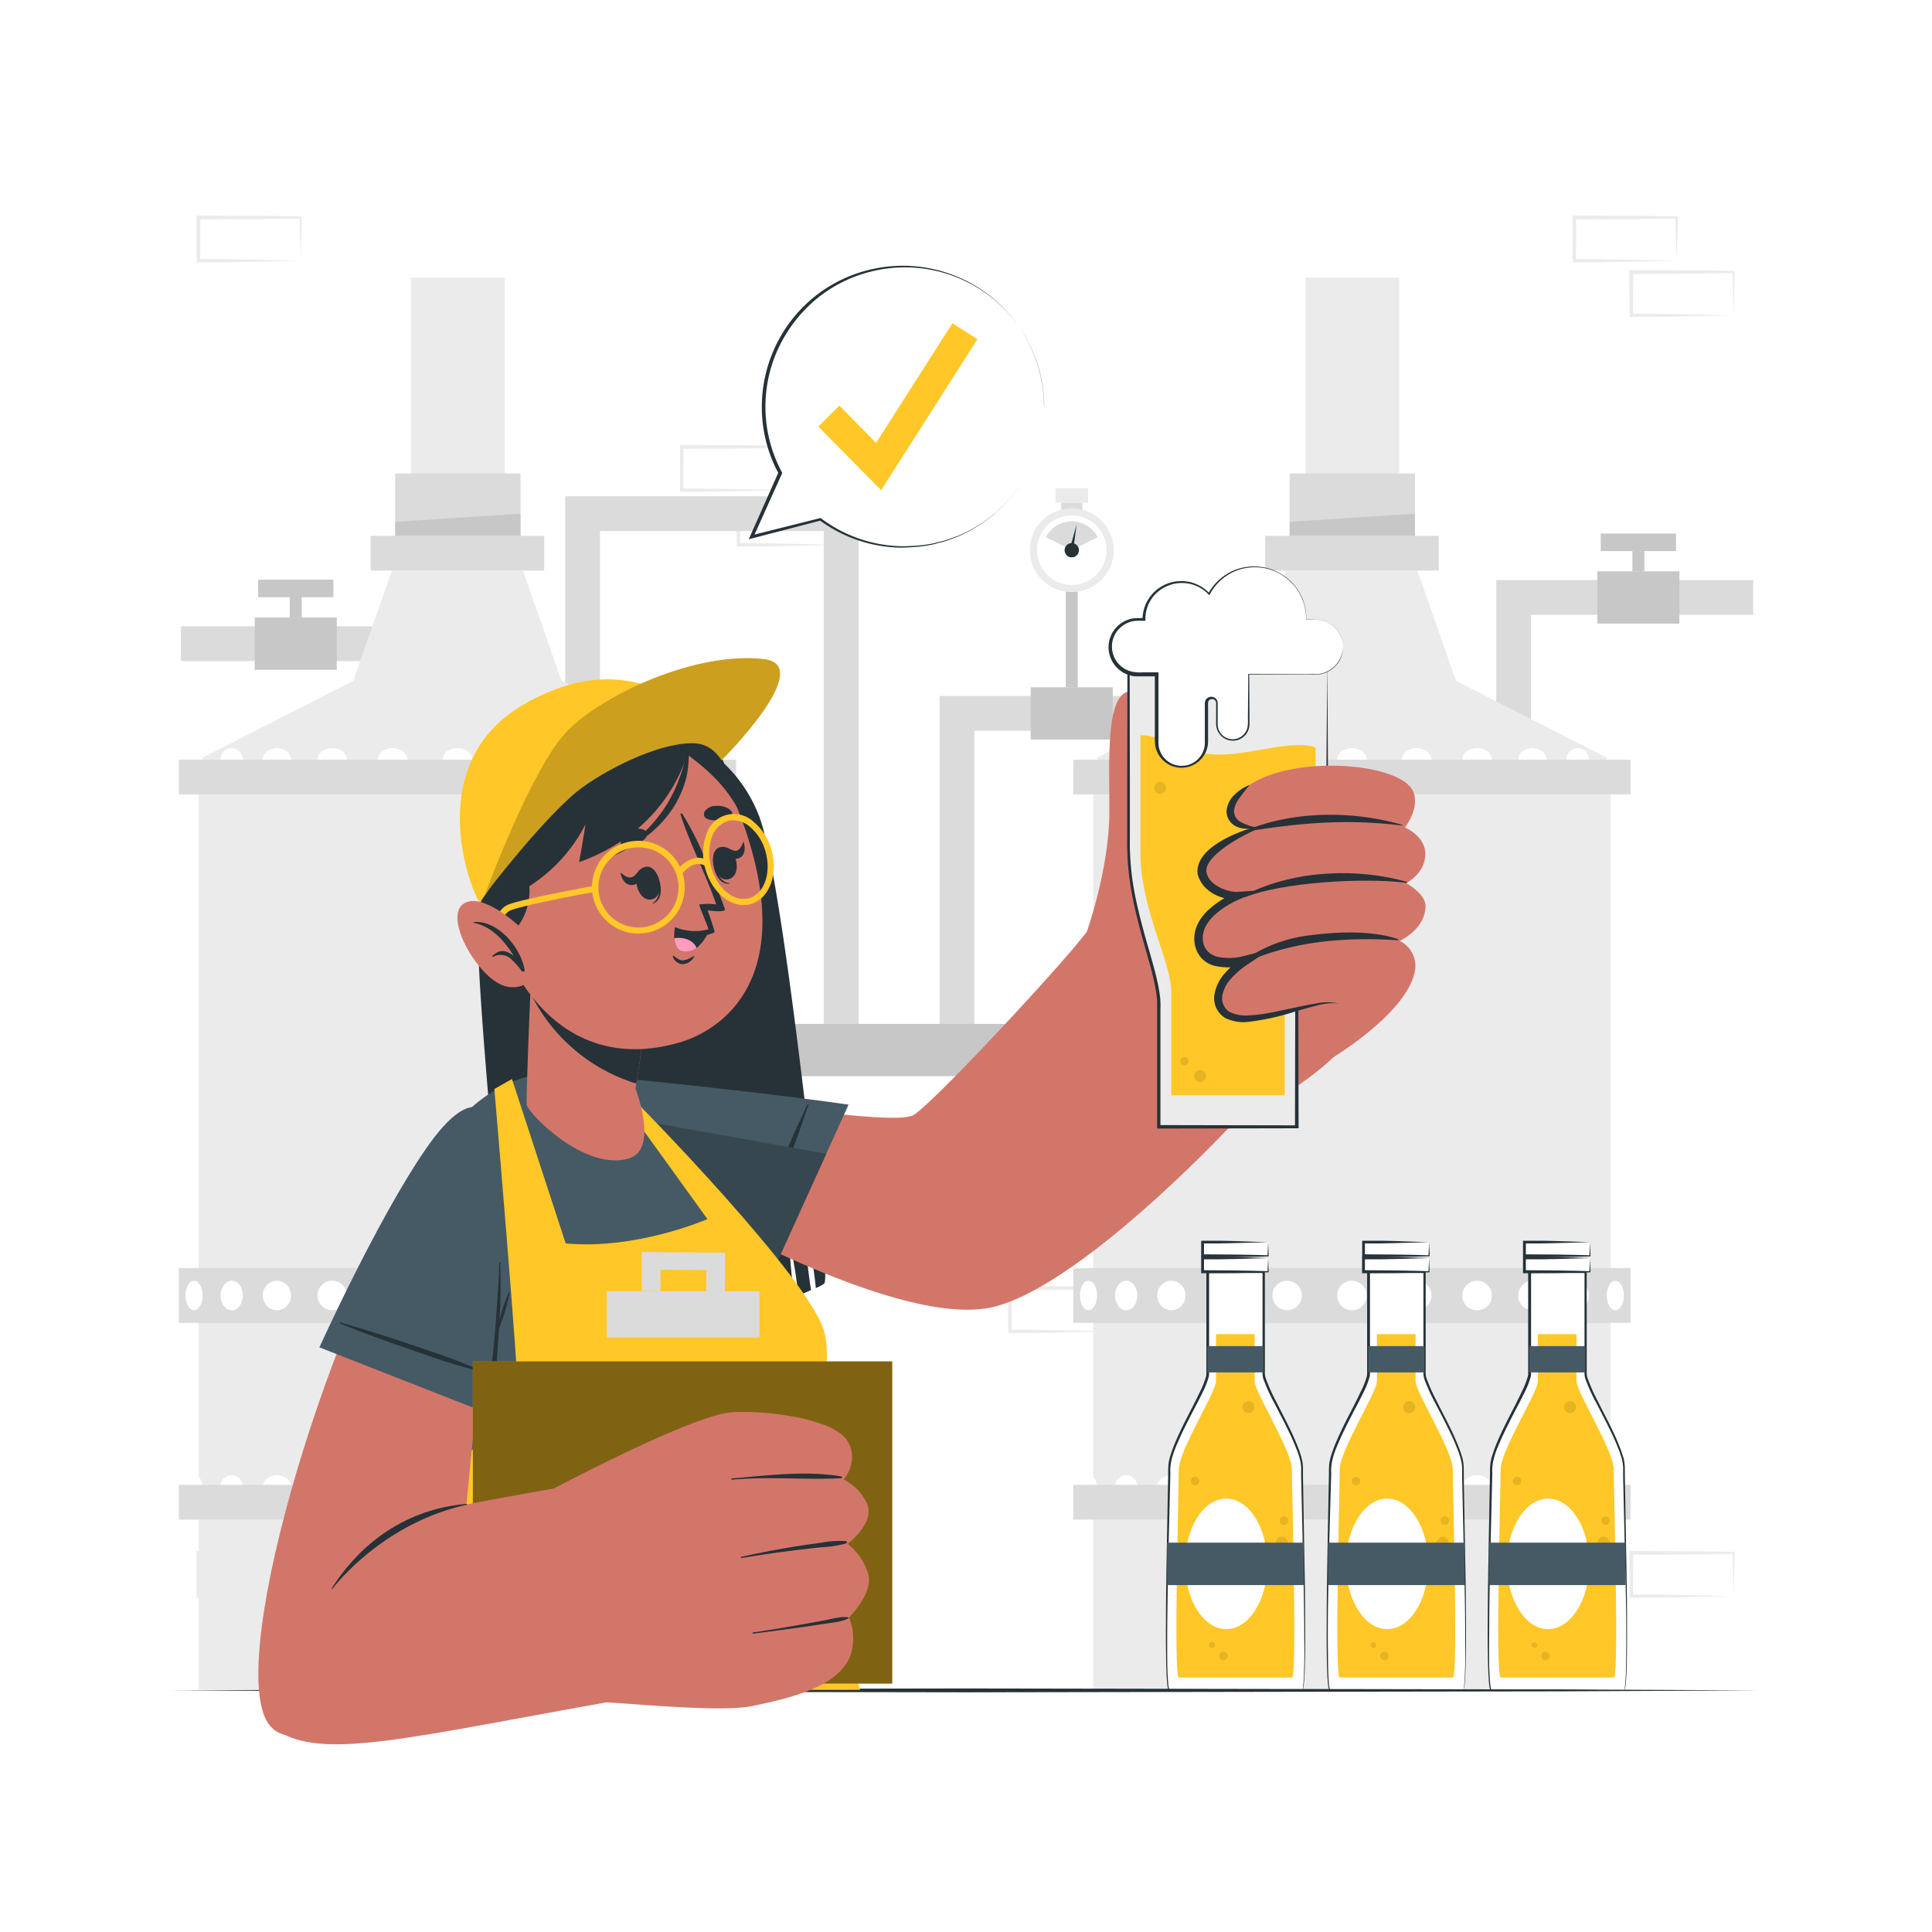 <svg class="animated" id="freepik_stories-craft-beer-manufacturing" xmlns="http://www.w3.org/2000/svg" viewBox="0 0 500 500" version="1.1" xmlns:xlink="http://www.w3.org/1999/xlink" xmlns:svgjs="http://svgjs.com/svgjs"><style>svg#freepik_stories-craft-beer-manufacturing:not(.animated) .animable {opacity: 0;}svg#freepik_stories-craft-beer-manufacturing.animated #freepik--Character--inject-5 {animation: 1s 1 forwards cubic-bezier(.36,-0.01,.5,1.38) lightSpeedLeft;animation-delay: 0s;}            @keyframes lightSpeedLeft {              from {                transform: translate3d(-50%, 0, 0) skewX(20deg);                opacity: 0;              }              60% {                transform: skewX(-10deg);                opacity: 1;              }              80% {                transform: skewX(2deg);              }              to {                opacity: 1;                transform: translate3d(0, 0, 0);              }            }        </style><g id="freepik--background-complete--inject-5" class="animable" style="transform-origin: 250px 246.54px;"><path d="M92.59,399l-13.12.28-6.66.11c-2.23,0-4.47,0-6.7.06h-.44V399l-.06-11.19v-.5h.5l13.24.07c4.42,0,8.83.11,13.24.16h.28v.27c0,1.9-.09,3.79-.13,5.66Zm0,0-.14-5.65c0-1.86-.11-3.71-.13-5.54l.27.28c-4.41.05-8.82.15-13.24.16l-13.24.06.5-.5,0,11.19-.45-.44c2.18,0,4.36,0,6.55.05l6.58.11Z" style="fill: rgb(235, 235, 235); transform-origin: 79.24px 393.38px;" id="el6yo9oiai0t6" class="animable"></path><path d="M77.82,413.07l-13.12.28-6.66.11c-2.23.05-4.47,0-6.7.06H50.9v-.45l-.06-11.19v-.5h.5l13.24.07c4.41,0,8.83.11,13.24.16h.28v.27c0,1.9-.08,3.79-.13,5.66Zm0,0-.14-5.65c-.05-1.86-.11-3.71-.13-5.54l.27.28c-4.41,0-8.83.15-13.24.16l-13.24.06.5-.5-.05,11.19-.45-.44c2.18,0,4.36,0,6.55.05l6.58.11Z" style="fill: rgb(235, 235, 235); transform-origin: 64.47px 407.45px;" id="el6m98g20zeda" class="animable"></path><path d="M232.36,126.85l-13.12.28-6.66.11c-2.23.05-4.46,0-6.7.05h-.44v-.45l-.06-11.19v-.5h.5l13.24.06c4.42,0,8.83.11,13.24.17h.28v.27c0,1.9-.09,3.79-.13,5.65Zm0,0-.14-5.66c0-1.86-.11-3.7-.13-5.53l.27.27c-4.41,0-8.82.16-13.24.17l-13.24.06.5-.5,0,11.19-.45-.45c2.19,0,4.36,0,6.55.06l6.58.11Z" style="fill: rgb(235, 235, 235); transform-origin: 219.01px 121.22px;" id="eloqsxg94bk5g" class="animable"></path><path d="M217.59,141l-13.12.28-6.66.11c-2.23.05-4.47,0-6.7.05h-.44V141l-.06-11.19v-.5h.5l13.24.06c4.42,0,8.83.11,13.24.17h.28v.27c0,1.9-.09,3.79-.14,5.65Zm0,0-.14-5.66c0-1.86-.11-3.7-.13-5.53l.27.27c-4.41.05-8.82.16-13.24.17l-13.24.06.5-.5L191.56,141l-.45-.45c2.18,0,4.36,0,6.55.06l6.58.11Z" style="fill: rgb(235, 235, 235); transform-origin: 204.24px 135.375px;" id="elaxhoqk9kri" class="animable"></path><path d="M202.88,126.85l-13.13.28-6.66.11c-2.22.05-4.46,0-6.69.05H176v-.45l0-11.19v-.5h.5l13.24.06c4.41,0,8.83.11,13.24.17h.27v.27c0,1.9-.08,3.79-.13,5.65Zm0,0-.14-5.66c-.05-1.86-.12-3.7-.13-5.53l.27.27c-4.41,0-8.83.16-13.24.17l-13.24.06.5-.5-.06,11.19-.44-.45c2.18,0,4.36,0,6.54.06l6.58.11Z" style="fill: rgb(235, 235, 235); transform-origin: 189.625px 121.22px;" id="els6edlxpdmfa" class="animable"></path><path d="M448.66,413.07l-13.13.28-6.66.11c-2.22.05-4.46,0-6.69.06h-.45v-.45l-.05-11.19v-.5h.5l13.24.07c4.41,0,8.83.11,13.24.16h.27v.27c0,1.9-.08,3.79-.13,5.66Zm0,0-.14-5.65c0-1.86-.12-3.71-.13-5.54l.27.28c-4.41,0-8.83.15-13.24.16l-13.24.06.5-.5-.06,11.19-.44-.44c2.18,0,4.36,0,6.54.05l6.58.11Z" style="fill: rgb(235, 235, 235); transform-origin: 435.305px 407.45px;" id="elj9oqsj47xti" class="animable"></path><path d="M287.85,344.56l-13.13.28-6.66.11c-2.22.05-4.46,0-6.69.05h-.45v-.45l-.05-11.19v-.5h.51l13.24.06c4.41,0,8.82.12,13.24.17h.27v.27c0,1.9-.09,3.79-.13,5.65Zm0,0-.14-5.65c0-1.87-.12-3.71-.14-5.54l.28.27c-4.42.05-8.83.16-13.24.17l-13.24.06.5-.5-.06,11.19-.44-.45c2.18,0,4.35,0,6.54.06l6.58.11Z" style="fill: rgb(235, 235, 235); transform-origin: 274.5px 338.93px;" id="elykqbst7iau" class="animable"></path><path d="M433.89,67.49l-13.13.27-6.66.12c-2.22,0-4.46,0-6.69.05H407v-.45l0-11.19v-.51h.51l13.24.06c4.41,0,8.82.11,13.24.16h.27v.27c0,1.9-.09,3.78-.13,5.65Zm0,0-.14-5.66c-.05-1.86-.12-3.7-.14-5.53l.28.27c-4.42,0-8.83.16-13.24.16l-13.24.07.5-.5-.06,11.19-.44-.45c2.18,0,4.35,0,6.54.06l6.58.11Z" style="fill: rgb(235, 235, 235); transform-origin: 420.63px 61.855px;" id="elmun7uv89um" class="animable"></path><path d="M448.66,81.6l-13.13.27-6.66.12c-2.22,0-4.46,0-6.69.05h-.45V81.6l-.05-11.19V69.9h.5l13.24.06c4.41,0,8.83.11,13.24.16h.27v.27c0,1.89-.08,3.78-.13,5.65Zm0,0-.14-5.66c0-1.86-.12-3.7-.13-5.53l.27.27c-4.41,0-8.83.16-13.24.16l-13.24.07.5-.5-.06,11.19-.44-.45c2.18,0,4.36,0,6.54.06l6.58.11Z" style="fill: rgb(235, 235, 235); transform-origin: 435.305px 75.97px;" id="el3lj5svhpyml" class="animable"></path><path d="M77.82,67.49l-13.12.27L58,67.88c-2.23,0-4.47,0-6.7.05H50.9v-.45L50.84,56.3v-.51h.5l13.24.06c4.41,0,8.83.11,13.24.16h.28v.27c0,1.9-.08,3.78-.13,5.65Zm0,0-.14-5.66c-.05-1.86-.11-3.7-.13-5.53l.27.27c-4.41,0-8.83.16-13.24.16l-13.24.07.5-.5-.05,11.19L51.34,67c2.18,0,4.36,0,6.55.06l6.58.11Z" style="fill: rgb(235, 235, 235); transform-origin: 64.47px 61.86px;" id="elyg5qu6eb4gj" class="animable"></path><polygon points="222.2 268.65 213.2 268.65 213.2 137.44 155.28 137.44 155.28 186.4 146.28 186.4 146.28 128.44 222.2 128.44 222.2 268.65" style="fill: rgb(219, 219, 219); transform-origin: 184.24px 198.545px;" id="el2iaqzmco2ai" class="animable"></polygon><polygon points="252.16 268.65 243.16 268.65 243.16 180.12 314.58 180.12 314.58 189.12 252.16 189.12 252.16 268.65" style="fill: rgb(219, 219, 219); transform-origin: 278.87px 224.385px;" id="elcnujh4o4b6" class="animable"></polygon><rect x="176.8" y="267.54" width="110.07" height="8.42" style="fill: rgb(219, 219, 219); transform-origin: 231.835px 271.75px;" id="eld1dobo5jye4" class="animable"></rect><rect x="194.26" y="264.99" width="75.15" height="13.52" style="fill: rgb(199, 199, 199); transform-origin: 231.835px 271.75px;" id="el8wmx4n5da6d" class="animable"></rect><rect x="266.75" y="177.86" width="21.24" height="13.52" style="fill: rgb(199, 199, 199); transform-origin: 277.37px 184.62px;" id="ellbskwainlz" class="animable"></rect><rect x="275.82" y="152.04" width="3.1" height="25.83" style="fill: rgb(199, 199, 199); transform-origin: 277.37px 164.955px;" id="eltqhpgqh7h" class="animable"></rect><rect x="274.61" y="130.09" width="5.53" height="2.35" style="fill: rgb(219, 219, 219); transform-origin: 277.375px 131.265px;" id="eljwfw77gwer" class="animable"></rect><rect x="273.15" y="126.32" width="8.45" height="3.77" style="fill: rgb(235, 235, 235); transform-origin: 277.375px 128.205px;" id="elghjnu5f3gva" class="animable"></rect><g id="elvvur2kl6kjc"><circle cx="277.37" cy="142.39" r="10.86" style="fill: rgb(235, 235, 235); transform-origin: 277.37px 142.39px; transform: rotate(-45deg);" class="animable"></circle></g><g id="elq583uo00ba"><circle cx="277.37" cy="142.39" r="9" style="fill: rgb(255, 255, 255); transform-origin: 277.37px 142.39px; transform: rotate(-45deg);" class="animable"></circle></g><path d="M277.37,142.39,270.69,139a7.52,7.52,0,0,1,13.37,0Z" style="fill: rgb(219, 219, 219); transform-origin: 277.375px 138.657px;" id="elosbvbs95l4" class="animable"></path><path d="M279.22,142.39a1.85,1.85,0,1,1-1.85-1.84A1.85,1.85,0,0,1,279.22,142.39Z" style="fill: rgb(38, 50, 56); transform-origin: 277.37px 142.4px;" id="elr52kkih808i" class="animable"></path><polygon points="277.79 142.04 276.91 141.86 278.63 135.76 277.79 142.04" style="fill: rgb(38, 50, 56); transform-origin: 277.77px 138.9px;" id="elmdx00mse5m8" class="animable"></polygon><polygon points="396.23 187.28 387.23 187.28 387.23 150.12 453.72 150.12 453.72 159.12 396.23 159.12 396.23 187.28" style="fill: rgb(219, 219, 219); transform-origin: 420.475px 168.7px;" id="elhiao5dg3rwr" class="animable"></polygon><g id="elbhdwzxg3vmn"><rect x="413.39" y="147.86" width="21.24" height="13.52" style="fill: rgb(199, 199, 199); transform-origin: 424.01px 154.62px; transform: rotate(180deg);" class="animable"></rect></g><g id="elndahg4hmrq9"><rect x="422.46" y="142.04" width="3.1" height="5.83" style="fill: rgb(199, 199, 199); transform-origin: 424.01px 144.955px; transform: rotate(180deg);" class="animable"></rect></g><rect x="414.27" y="138.07" width="19.47" height="4.54" style="fill: rgb(199, 199, 199); transform-origin: 424.005px 140.34px;" id="elq11frc23ohj" class="animable"></rect><polygon points="113.32 199.24 104.32 199.24 104.32 171.08 46.83 171.08 46.83 162.08 113.32 162.08 113.32 199.24" style="fill: rgb(219, 219, 219); transform-origin: 80.075px 180.66px;" id="elclquian54cq" class="animable"></polygon><rect x="65.92" y="159.82" width="21.24" height="13.52" style="fill: rgb(199, 199, 199); transform-origin: 76.54px 166.58px;" id="elux5mz8sh2f" class="animable"></rect><rect x="74.99" y="153.99" width="3.1" height="5.83" style="fill: rgb(199, 199, 199); transform-origin: 76.54px 156.905px;" id="ele5qd2jigon7" class="animable"></rect><g id="elkv678rnffyb"><rect x="66.81" y="150.02" width="19.47" height="4.54" style="fill: rgb(199, 199, 199); transform-origin: 76.545px 152.29px; transform: rotate(180deg);" class="animable"></rect></g><rect x="51.43" y="196.6" width="133.9" height="240.7" style="fill: rgb(235, 235, 235); transform-origin: 118.38px 316.95px;" id="elncxooqwlh5h" class="animable"></rect><polygon points="145.33 176.2 91.43 176.2 51.43 196.6 185.33 196.6 145.33 176.2" style="fill: rgb(235, 235, 235); transform-origin: 118.38px 186.4px;" id="elea4vzub4mvh" class="animable"></polygon><polygon points="135.33 147.66 101.43 147.66 91.43 176.2 145.33 176.2 135.33 147.66" style="fill: rgb(235, 235, 235); transform-origin: 118.38px 161.93px;" id="el6s81z9015ff" class="animable"></polygon><rect x="95.94" y="138.68" width="44.89" height="8.98" style="fill: rgb(219, 219, 219); transform-origin: 118.385px 143.17px;" id="ellfn83gzpx" class="animable"></rect><path d="M52.43,196.6c0,1.65-1,3-2.22,3s-2.22-1.34-2.22-3,1-3,2.22-3S52.43,194.94,52.43,196.6Z" style="fill: rgb(255, 255, 255); transform-origin: 50.21px 196.6px;" id="elblp7cyodxis" class="animable"></path><path d="M62.85,196.6a2.89,2.89,0,1,1-2.88-3A2.94,2.94,0,0,1,62.85,196.6Z" style="fill: rgb(255, 255, 255); transform-origin: 59.961px 196.49px;" id="el9wszgmsoarv" class="animable"></path><ellipse cx="71.66" cy="196.6" rx="3.66" ry="2.99" style="fill: rgb(255, 255, 255); transform-origin: 71.66px 196.6px;" id="eliiuuvrcqn6" class="animable"></ellipse><path d="M89.81,196.6c0,1.65-1.71,3-3.82,3s-3.82-1.34-3.82-3,1.71-3,3.82-3S89.81,194.94,89.81,196.6Z" style="fill: rgb(255, 255, 255); transform-origin: 85.99px 196.6px;" id="elno5owqgg3qq" class="animable"></path><path d="M105.44,196.6c0,1.65-1.71,3-3.82,3s-3.83-1.34-3.83-3,1.72-3,3.83-3S105.44,194.94,105.44,196.6Z" style="fill: rgb(255, 255, 255); transform-origin: 101.615px 196.6px;" id="el4nqe6snclb4" class="animable"></path><ellipse cx="118.38" cy="196.6" rx="3.82" ry="2.99" style="fill: rgb(255, 255, 255); transform-origin: 118.38px 196.6px;" id="elwcoty3lbny" class="animable"></ellipse><ellipse cx="186.55" cy="196.6" rx="2.22" ry="2.99" style="fill: rgb(255, 255, 255); transform-origin: 186.55px 196.6px;" id="el6blq2tznq0j" class="animable"></ellipse><path d="M173.91,196.6a2.89,2.89,0,1,0,2.89-3A2.94,2.94,0,0,0,173.91,196.6Z" style="fill: rgb(255, 255, 255); transform-origin: 176.799px 196.49px;" id="elr7mzdh0e9co" class="animable"></path><ellipse cx="165.1" cy="196.6" rx="3.66" ry="2.99" style="fill: rgb(255, 255, 255); transform-origin: 165.1px 196.6px;" id="elc3bb96y69" class="animable"></ellipse><path d="M147,196.6c0,1.65,1.71,3,3.83,3s3.82-1.34,3.82-3-1.71-3-3.82-3S147,194.94,147,196.6Z" style="fill: rgb(255, 255, 255); transform-origin: 150.825px 196.6px;" id="elg0e5pjyvpbm" class="animable"></path><ellipse cx="135.15" cy="196.6" rx="3.82" ry="2.99" style="fill: rgb(255, 255, 255); transform-origin: 135.15px 196.6px;" id="elh40k4c430xf" class="animable"></ellipse><rect x="46.28" y="196.6" width="144.21" height="8.98" style="fill: rgb(219, 219, 219); transform-origin: 118.385px 201.09px;" id="elof54zwqybkf" class="animable"></rect><path d="M52.43,384.78c0,1.65-1,3-2.22,3s-2.22-1.34-2.22-3,1-3,2.22-3S52.43,383.13,52.43,384.78Z" style="fill: rgb(255, 255, 255); transform-origin: 50.21px 384.78px;" id="elbzm177xr9lj" class="animable"></path><path d="M62.85,384.78a2.89,2.89,0,1,1-2.88-3A2.94,2.94,0,0,1,62.85,384.78Z" style="fill: rgb(255, 255, 255); transform-origin: 59.961px 384.67px;" id="elwnss41s2qr" class="animable"></path><ellipse cx="71.66" cy="384.78" rx="3.66" ry="2.99" style="fill: rgb(255, 255, 255); transform-origin: 71.66px 384.78px;" id="elx27ip0fqt6a" class="animable"></ellipse><path d="M89.81,384.78c0,1.65-1.71,3-3.82,3s-3.82-1.34-3.82-3,1.71-3,3.82-3S89.81,383.13,89.81,384.78Z" style="fill: rgb(255, 255, 255); transform-origin: 85.99px 384.78px;" id="ellyx80qgs24j" class="animable"></path><path d="M105.44,384.78c0,1.65-1.71,3-3.82,3s-3.83-1.34-3.83-3,1.72-3,3.83-3S105.44,383.13,105.44,384.78Z" style="fill: rgb(255, 255, 255); transform-origin: 101.615px 384.78px;" id="elgqjnyizln4b" class="animable"></path><ellipse cx="118.38" cy="384.78" rx="3.82" ry="2.99" style="fill: rgb(255, 255, 255); transform-origin: 118.38px 384.78px;" id="el3ve2c7umgnr" class="animable"></ellipse><ellipse cx="186.55" cy="384.78" rx="2.22" ry="2.99" style="fill: rgb(255, 255, 255); transform-origin: 186.55px 384.78px;" id="elsb47lnu4dmf" class="animable"></ellipse><path d="M173.91,384.78a2.89,2.89,0,1,0,2.89-3A2.94,2.94,0,0,0,173.91,384.78Z" style="fill: rgb(255, 255, 255); transform-origin: 176.799px 384.67px;" id="el64oerkya23b" class="animable"></path><ellipse cx="165.1" cy="384.78" rx="3.66" ry="2.99" style="fill: rgb(255, 255, 255); transform-origin: 165.1px 384.78px;" id="el0xo4zue14y7" class="animable"></ellipse><path d="M147,384.78c0,1.65,1.71,3,3.83,3s3.82-1.34,3.82-3-1.71-3-3.82-3S147,383.13,147,384.78Z" style="fill: rgb(255, 255, 255); transform-origin: 150.825px 384.78px;" id="elab2p37nzepp" class="animable"></path><ellipse cx="135.15" cy="384.78" rx="3.82" ry="2.99" style="fill: rgb(255, 255, 255); transform-origin: 135.15px 384.78px;" id="elan7o5n9m4r5" class="animable"></ellipse><rect x="46.28" y="384.28" width="144.21" height="8.98" style="fill: rgb(219, 219, 219); transform-origin: 118.385px 388.77px;" id="elmphbv32vrvt" class="animable"></rect><rect x="106.36" y="71.84" width="24.28" height="66.84" style="fill: rgb(235, 235, 235); transform-origin: 118.5px 105.26px;" id="elj3vjkn7yil" class="animable"></rect><rect x="46.28" y="328.18" width="144.21" height="14.18" style="fill: rgb(219, 219, 219); transform-origin: 118.385px 335.27px;" id="el8l1sd97azyk" class="animable"></rect><path d="M52.43,335.27c0,2.11-1,3.83-2.22,3.83S48,337.38,48,335.27s1-3.82,2.22-3.82S52.43,333.16,52.43,335.27Z" style="fill: rgb(255, 255, 255); transform-origin: 50.215px 335.275px;" id="elefqypcbam5l" class="animable"></path><path d="M62.85,335.27c0,2.11-1.29,3.83-2.88,3.83s-2.89-1.72-2.89-3.83,1.3-3.82,2.89-3.82S62.85,333.16,62.85,335.27Z" style="fill: rgb(255, 255, 255); transform-origin: 59.965px 335.275px;" id="el0af7wlagf1vk" class="animable"></path><ellipse cx="71.66" cy="335.27" rx="3.66" ry="3.82" style="fill: rgb(255, 255, 255); transform-origin: 71.66px 335.27px;" id="elhydcftn4aq" class="animable"></ellipse><path d="M89.81,335.27A3.82,3.82,0,1,1,86,331.45,3.83,3.83,0,0,1,89.81,335.27Z" style="fill: rgb(255, 255, 255); transform-origin: 85.99px 335.27px;" id="el5nnykjibqmp" class="animable"></path><path d="M105.44,335.27a3.83,3.83,0,1,1-3.82-3.82A3.83,3.83,0,0,1,105.44,335.27Z" style="fill: rgb(255, 255, 255); transform-origin: 101.61px 335.28px;" id="eln9nqtjfmeu" class="animable"></path><circle cx="118.38" cy="335.27" r="3.82" style="fill: rgb(255, 255, 255); transform-origin: 118.38px 335.27px;" id="eljl0aj9j6x2" class="animable"></circle><ellipse cx="186.55" cy="335.27" rx="2.22" ry="3.82" style="fill: rgb(255, 255, 255); transform-origin: 186.55px 335.27px;" id="elcrhfbym8eer" class="animable"></ellipse><path d="M173.91,335.27c0,2.11,1.29,3.83,2.89,3.83s2.88-1.72,2.88-3.83-1.29-3.82-2.88-3.82S173.91,333.16,173.91,335.27Z" style="fill: rgb(255, 255, 255); transform-origin: 176.795px 335.275px;" id="el1qh1w55mfu" class="animable"></path><ellipse cx="165.1" cy="335.27" rx="3.66" ry="3.82" style="fill: rgb(255, 255, 255); transform-origin: 165.1px 335.27px;" id="elfslh5wlwio5" class="animable"></ellipse><path d="M147,335.27a3.83,3.83,0,1,0,3.83-3.82A3.83,3.83,0,0,0,147,335.27Z" style="fill: rgb(255, 255, 255); transform-origin: 150.83px 335.28px;" id="elmhl6ryjn2f" class="animable"></path><circle cx="135.15" cy="335.27" r="3.82" style="fill: rgb(255, 255, 255); transform-origin: 135.15px 335.27px;" id="elzmxlpqiwmcs" class="animable"></circle><rect x="102.27" y="122.53" width="32.44" height="16.15" style="fill: rgb(219, 219, 219); transform-origin: 118.49px 130.605px;" id="elpaqg0d70p7" class="animable"></rect><polygon points="134.71 138.68 102.27 138.68 102.27 135.05 134.71 132.94 134.71 138.68" style="fill: rgb(199, 199, 199); transform-origin: 118.49px 135.81px;" id="elxctgebsnvjd" class="animable"></polygon><rect x="282.92" y="196.6" width="133.9" height="240.7" style="fill: rgb(235, 235, 235); transform-origin: 349.87px 316.95px;" id="eltvmnl3s7wj" class="animable"></rect><polygon points="376.82 176.2 322.92 176.2 282.92 196.6 416.82 196.6 376.82 176.2" style="fill: rgb(235, 235, 235); transform-origin: 349.87px 186.4px;" id="elicyziadkccp" class="animable"></polygon><polygon points="366.82 147.66 332.92 147.66 322.92 176.2 376.82 176.2 366.82 147.66" style="fill: rgb(235, 235, 235); transform-origin: 349.87px 161.93px;" id="el4qrsprk9pz" class="animable"></polygon><rect x="327.43" y="138.68" width="44.89" height="8.98" style="fill: rgb(219, 219, 219); transform-origin: 349.875px 143.17px;" id="ell1l1tq6nui" class="animable"></rect><ellipse cx="281.7" cy="196.6" rx="2.22" ry="2.99" style="fill: rgb(255, 255, 255); transform-origin: 281.7px 196.6px;" id="elk6o38me6ci8" class="animable"></ellipse><path d="M294.34,196.6a2.89,2.89,0,1,1-2.88-3A2.94,2.94,0,0,1,294.34,196.6Z" style="fill: rgb(255, 255, 255); transform-origin: 291.451px 196.49px;" id="el8rotvpx7isg" class="animable"></path><ellipse cx="303.15" cy="196.6" rx="3.66" ry="2.99" style="fill: rgb(255, 255, 255); transform-origin: 303.15px 196.6px;" id="elbu4tve7tbbn" class="animable"></ellipse><path d="M321.3,196.6c0,1.65-1.71,3-3.82,3s-3.82-1.34-3.82-3,1.71-3,3.82-3S321.3,194.94,321.3,196.6Z" style="fill: rgb(255, 255, 255); transform-origin: 317.48px 196.6px;" id="elxfazt81pfoc" class="animable"></path><ellipse cx="333.11" cy="196.6" rx="3.82" ry="2.99" style="fill: rgb(255, 255, 255); transform-origin: 333.11px 196.6px;" id="elt3eiwux62bn" class="animable"></ellipse><ellipse cx="349.87" cy="196.6" rx="3.82" ry="2.99" style="fill: rgb(255, 255, 255); transform-origin: 349.87px 196.6px;" id="elbovqwi32roj" class="animable"></ellipse><path d="M415.83,196.6c0,1.65,1,3,2.21,3s2.22-1.34,2.22-3-1-3-2.22-3S415.83,194.94,415.83,196.6Z" style="fill: rgb(255, 255, 255); transform-origin: 418.045px 196.6px;" id="el69ezmw9th1d" class="animable"></path><path d="M405.4,196.6a2.89,2.89,0,1,0,2.89-3A2.94,2.94,0,0,0,405.4,196.6Z" style="fill: rgb(255, 255, 255); transform-origin: 408.289px 196.49px;" id="ely7n4fpvq47" class="animable"></path><ellipse cx="396.59" cy="196.6" rx="3.66" ry="2.99" style="fill: rgb(255, 255, 255); transform-origin: 396.59px 196.6px;" id="elfwlyjbrkcjq" class="animable"></ellipse><path d="M378.44,196.6c0,1.65,1.71,3,3.83,3s3.82-1.34,3.82-3-1.71-3-3.82-3S378.44,194.94,378.44,196.6Z" style="fill: rgb(255, 255, 255); transform-origin: 382.265px 196.6px;" id="el70vkksubuu4" class="animable"></path><path d="M362.81,196.6c0,1.65,1.71,3,3.83,3s3.82-1.34,3.82-3-1.71-3-3.82-3S362.81,194.94,362.81,196.6Z" style="fill: rgb(255, 255, 255); transform-origin: 366.635px 196.6px;" id="el4eetfgk4djx" class="animable"></path><rect x="277.77" y="196.6" width="144.21" height="8.98" style="fill: rgb(219, 219, 219); transform-origin: 349.875px 201.09px;" id="eltz7dwg79a68" class="animable"></rect><ellipse cx="281.7" cy="384.78" rx="2.22" ry="2.99" style="fill: rgb(255, 255, 255); transform-origin: 281.7px 384.78px;" id="elt25bl5o1a29" class="animable"></ellipse><path d="M294.34,384.78a2.89,2.89,0,1,1-2.88-3A2.94,2.94,0,0,1,294.34,384.78Z" style="fill: rgb(255, 255, 255); transform-origin: 291.451px 384.67px;" id="elo90l98jqt5" class="animable"></path><ellipse cx="303.15" cy="384.78" rx="3.66" ry="2.99" style="fill: rgb(255, 255, 255); transform-origin: 303.15px 384.78px;" id="elj7axvqmrpap" class="animable"></ellipse><path d="M321.3,384.78c0,1.65-1.71,3-3.82,3s-3.82-1.34-3.82-3,1.71-3,3.82-3S321.3,383.13,321.3,384.78Z" style="fill: rgb(255, 255, 255); transform-origin: 317.48px 384.78px;" id="elcichdqgq5kh" class="animable"></path><ellipse cx="333.11" cy="384.78" rx="3.82" ry="2.99" style="fill: rgb(255, 255, 255); transform-origin: 333.11px 384.78px;" id="el2jtbykb4ozu" class="animable"></ellipse><ellipse cx="349.87" cy="384.78" rx="3.82" ry="2.99" style="fill: rgb(255, 255, 255); transform-origin: 349.87px 384.78px;" id="elfcawcim1lht" class="animable"></ellipse><path d="M415.83,384.78c0,1.65,1,3,2.21,3s2.22-1.34,2.22-3-1-3-2.22-3S415.83,383.13,415.83,384.78Z" style="fill: rgb(255, 255, 255); transform-origin: 418.045px 384.78px;" id="el8ticyq4gm7e" class="animable"></path><path d="M405.4,384.78a2.89,2.89,0,1,0,2.89-3A2.94,2.94,0,0,0,405.4,384.78Z" style="fill: rgb(255, 255, 255); transform-origin: 408.289px 384.67px;" id="el23m87dp96wi" class="animable"></path><ellipse cx="396.59" cy="384.78" rx="3.66" ry="2.99" style="fill: rgb(255, 255, 255); transform-origin: 396.59px 384.78px;" id="el9rnfpjx4ua5" class="animable"></ellipse><path d="M378.44,384.78c0,1.65,1.71,3,3.83,3s3.82-1.34,3.82-3-1.71-3-3.82-3S378.44,383.13,378.44,384.78Z" style="fill: rgb(255, 255, 255); transform-origin: 382.265px 384.78px;" id="eli9xb2dnueik" class="animable"></path><path d="M362.81,384.78c0,1.65,1.71,3,3.83,3s3.82-1.34,3.82-3-1.71-3-3.82-3S362.81,383.13,362.81,384.78Z" style="fill: rgb(255, 255, 255); transform-origin: 366.635px 384.78px;" id="elijqmwrk1rt" class="animable"></path><rect x="277.77" y="384.28" width="144.21" height="8.98" style="fill: rgb(219, 219, 219); transform-origin: 349.875px 388.77px;" id="elyqpisdlnsoj" class="animable"></rect><rect x="337.85" y="71.84" width="24.28" height="66.84" style="fill: rgb(235, 235, 235); transform-origin: 349.99px 105.26px;" id="elrstnvdb1trj" class="animable"></rect><rect x="277.77" y="328.18" width="144.21" height="14.18" style="fill: rgb(219, 219, 219); transform-origin: 349.875px 335.27px;" id="elvyzbsaqa31" class="animable"></rect><ellipse cx="281.7" cy="335.27" rx="2.22" ry="3.82" style="fill: rgb(255, 255, 255); transform-origin: 281.7px 335.27px;" id="el831i8yh8zzu" class="animable"></ellipse><path d="M294.34,335.27c0,2.11-1.29,3.83-2.88,3.83s-2.89-1.72-2.89-3.83,1.3-3.82,2.89-3.82S294.34,333.16,294.34,335.27Z" style="fill: rgb(255, 255, 255); transform-origin: 291.455px 335.275px;" id="elb26hy4brkrn" class="animable"></path><ellipse cx="303.15" cy="335.27" rx="3.66" ry="3.82" style="fill: rgb(255, 255, 255); transform-origin: 303.15px 335.27px;" id="elf6f6xxn3fj" class="animable"></ellipse><path d="M321.3,335.27a3.82,3.82,0,1,1-3.82-3.82A3.83,3.83,0,0,1,321.3,335.27Z" style="fill: rgb(255, 255, 255); transform-origin: 317.48px 335.27px;" id="el3r0glo5ifvf" class="animable"></path><circle cx="333.11" cy="335.27" r="3.82" style="fill: rgb(255, 255, 255); transform-origin: 333.11px 335.27px;" id="elwkk2vmzlo0n" class="animable"></circle><circle cx="349.87" cy="335.27" r="3.82" style="fill: rgb(255, 255, 255); transform-origin: 349.87px 335.27px;" id="elioldg06445m" class="animable"></circle><path d="M415.83,335.27c0,2.11,1,3.83,2.21,3.83s2.22-1.72,2.22-3.83-1-3.82-2.22-3.82S415.83,333.16,415.83,335.27Z" style="fill: rgb(255, 255, 255); transform-origin: 418.045px 335.275px;" id="elshr4wmc8fr" class="animable"></path><path d="M405.4,335.27c0,2.11,1.29,3.83,2.89,3.83s2.88-1.72,2.88-3.83-1.29-3.82-2.88-3.82S405.4,333.16,405.4,335.27Z" style="fill: rgb(255, 255, 255); transform-origin: 408.285px 335.275px;" id="elelq0wa0sd5u" class="animable"></path><ellipse cx="396.59" cy="335.27" rx="3.66" ry="3.82" style="fill: rgb(255, 255, 255); transform-origin: 396.59px 335.27px;" id="eli9415jo6tl" class="animable"></ellipse><path d="M378.44,335.27a3.83,3.83,0,1,0,3.83-3.82A3.83,3.83,0,0,0,378.44,335.27Z" style="fill: rgb(255, 255, 255); transform-origin: 382.27px 335.28px;" id="elw1g8u29vc3" class="animable"></path><path d="M362.81,335.27a3.83,3.83,0,1,0,3.83-3.82A3.83,3.83,0,0,0,362.81,335.27Z" style="fill: rgb(255, 255, 255); transform-origin: 366.64px 335.28px;" id="elkhqz858lgw" class="animable"></path><rect x="333.76" y="122.53" width="32.44" height="16.15" style="fill: rgb(219, 219, 219); transform-origin: 349.98px 130.605px;" id="elc08k8tb29pd" class="animable"></rect><polygon points="366.2 138.68 333.76 138.68 333.76 135.05 366.2 132.94 366.2 138.68" style="fill: rgb(199, 199, 199); transform-origin: 349.98px 135.81px;" id="elbdo8jop029" class="animable"></polygon></g><g id="freepik--Bottles--inject-5" class="animable" style="transform-origin: 361.407px 379.288px;"><path d="M336.9,437.47H302.54c-1.63,0,0-51.89,0-57.68s9.93-20.76,9.93-24V329.14H327v26.61c0,3.28,9.94,18.28,9.94,24S338.52,437.47,336.9,437.47Z" style="fill: rgb(255, 255, 255); transform-origin: 319.723px 383.305px;" id="elgmq9gxnl3mv" class="animable"></path><path d="M336.9,437.47l-18.12,0-9,0h-7.08a.53.53,0,0,1-.16,0,.23.23,0,0,1-.15-.14,1.88,1.88,0,0,1-.18-.57c-.07-.38-.11-.76-.15-1.13-.25-3-.27-6-.31-9.06s0-6,0-9.06q.06-9.06.24-18.11l.34-18.11a19.78,19.78,0,0,1,.08-2.29,4.85,4.85,0,0,1,.19-1.14,10,10,0,0,1,.28-1.11,37.15,37.15,0,0,1,1.62-4.27c1.21-2.77,2.6-5.46,4-8.15.68-1.35,1.37-2.69,2-4.05a21.88,21.88,0,0,0,1.64-4.11l.07-.51v-8.49q0-9,0-18.11v-.35h.34l14.49,0h.31v.31l0,13.82,0,6.91v5.18a4.65,4.65,0,0,0,.18,1.64,44.7,44.7,0,0,0,2.8,6.26c1,2.06,2.1,4.1,3.11,6.17a66.33,66.33,0,0,1,2.78,6.35c.2.54.36,1.1.54,1.65a16.76,16.76,0,0,1,.36,1.71,12.84,12.84,0,0,1,.09,1.74l0,1.73.48,27.63c.06,4.61.1,9.22.09,13.82,0,2.31,0,4.61-.08,6.91,0,1.15-.07,2.31-.13,3.46,0,.57-.08,1.14-.14,1.72,0,.28-.06.57-.11.85a3,3,0,0,1-.09.43C337.06,437.24,337,437.42,336.9,437.47Zm0,0c.14-.05.16-.23.21-.35s.07-.28.09-.43.08-.57.1-.85c.06-.58.1-1.15.13-1.73.05-1.15.08-2.3.11-3.45q.06-3.45,0-6.91c0-4.6-.08-9.21-.16-13.81l-.64-27.63,0-1.73c0-.29,0-.58,0-.86l-.08-.84a16.07,16.07,0,0,0-.37-1.67c-.18-.54-.34-1.09-.54-1.62a64.26,64.26,0,0,0-2.8-6.3c-1-2.06-2.09-4.1-3.14-6.15a46.27,46.27,0,0,1-2.87-6.32,5.42,5.42,0,0,1-.2-1.77v-5.18l0-6.91,0-13.82.31.31-14.49,0,.35-.35q0,9.06,0,18.11v8.49l-.09.62a22.36,22.36,0,0,1-1.71,4.28c-.66,1.36-1.36,2.7-2.05,4-1.39,2.69-2.79,5.36-4,8.11s-2.38,5.54-2.17,8.58l-.44,18.11q-.21,9.06-.33,18.11-.06,4.53-.05,9.06c0,3,0,6,.26,9,0,.37.07.75.14,1.11a2.35,2.35,0,0,0,.15.51c0,.11.27.05.43.07h2.27l4.53,0,9,0Z" style="fill: rgb(38, 50, 56); transform-origin: 319.757px 383.093px;" id="elap33dh96azh" class="animable"></path><path d="M334.37,434.15h-29.3c-1.39,0,0-48.9,0-53.84s9.63-20,9.63-22.83v-12.2h10v12.2c0,2.79,9.64,17.91,9.64,22.83S335.75,434.15,334.37,434.15Z" style="fill: rgb(255, 199, 39); transform-origin: 319.714px 389.715px;" id="elj3w92cfzc2" class="animable"></path><g id="el7fa0vyql2ph"><g style="opacity: 0.1; transform-origin: 320.766px 396.132px;" class="animable"><path d="M332.77,398.1a1.55,1.55,0,1,0,.1,2.18A1.55,1.55,0,0,0,332.77,398.1Z" id="el75slbr6ypbl" class="animable" style="transform-origin: 331.72px 399.24px;"></path><path d="M324.09,363a1.54,1.54,0,1,0,.11,2.19A1.55,1.55,0,0,0,324.09,363Z" id="elqsb3p8iqx1" class="animable" style="transform-origin: 323.063px 364.149px;"></path><path d="M333,392.73a1.09,1.09,0,1,0,.07,1.55A1.09,1.09,0,0,0,333,392.73Z" id="elymw0wr8gxh" class="animable" style="transform-origin: 332.27px 393.54px;"></path><path d="M317.39,427.75a1.1,1.1,0,0,0-1.55.08,1.09,1.09,0,0,0,1.62,1.47A1.1,1.1,0,0,0,317.39,427.75Z" id="elngb3c3906ka" class="animable" style="transform-origin: 316.653px 428.562px;"></path><path d="M310,382.5a1.09,1.09,0,1,0-1.47,1.61A1.09,1.09,0,1,0,310,382.5Z" id="el3fzwwojmu4w" class="animable" style="transform-origin: 309.265px 383.305px;"></path><path d="M327.75,399a.78.78,0,1,0,.05,1.1A.77.77,0,0,0,327.75,399Z" id="ele718rig36fw" class="animable" style="transform-origin: 327.225px 399.575px;"></path><path d="M314.28,425.25a.77.77,0,1,0-1,1.14.77.77,0,0,0,1-1.14Z" id="elkejavlvz99o" class="animable" style="transform-origin: 313.679px 425.732px;"></path></g></g><rect x="311.24" y="325.59" width="16.96" height="3.55" style="fill: rgb(255, 255, 255); transform-origin: 319.72px 327.365px;" id="el216id7p6f1u" class="animable"></rect><path d="M328.19,325.59c-2.91.09-5.76.18-8.57.24-1.41,0-2.81.08-4.2.08l-4.18,0,.35-.35,0,3.55-.37-.38,8.48.06c2.82.06,5.65.09,8.47.19l-.13.13Zm0,0,.14,3.55v.13h-.14c-2.82.1-5.65.13-8.47.19l-8.48.05h-.38v-.38l0-3.55v-.35h.35l4.3,0c1.43,0,2.85.05,4.27.08C322.65,325.42,325.46,325.51,328.19,325.59Z" style="fill: rgb(38, 50, 56); transform-origin: 319.595px 327.37px;" id="elzf5aeah431q" class="animable"></path><rect x="311.24" y="321.48" width="16.96" height="3.55" style="fill: rgb(255, 255, 255); transform-origin: 319.72px 323.255px;" id="eld4q1xbnxdk8" class="animable"></rect><path d="M328.19,321.48c-2.91.09-5.76.17-8.57.23-1.41,0-2.81.08-4.2.09l-4.18,0,.35-.35,0,3.55-.37-.38,8.48.06c2.82.05,5.65.09,8.47.18l-.13.14Zm0,0,.14,3.55v.12h-.14c-2.82.1-5.65.13-8.47.18l-8.48.06h-.38V325l0-3.55v-.35h.35l4.3,0c1.43,0,2.85.06,4.27.09C322.65,321.31,325.46,321.39,328.19,321.48Z" style="fill: rgb(38, 50, 56); transform-origin: 319.595px 323.245px;" id="elksqzidcuteo" class="animable"></path><ellipse cx="317.35" cy="404.73" rx="10.65" ry="16.89" style="fill: rgb(255, 255, 255); transform-origin: 317.35px 404.73px;" id="el9tab48bk3ak" class="animable"></ellipse><rect x="312.47" y="348.37" width="14.5" height="6.81" style="fill: rgb(69, 90, 100); transform-origin: 319.72px 351.775px;" id="elf2o46m4waj" class="animable"></rect><rect x="302.05" y="399.24" width="35.34" height="10.98" style="fill: rgb(69, 90, 100); transform-origin: 319.72px 404.73px;" id="el01s8g06qu9h9" class="animable"></rect><path d="M378.55,437.47H344.18c-1.62,0,0-51.89,0-57.68s9.94-20.76,9.94-24V329.14h14.49v26.61c0,3.28,9.94,18.28,9.94,24S380.17,437.47,378.55,437.47Z" style="fill: rgb(255, 255, 255); transform-origin: 361.365px 383.305px;" id="elzf8tdhh5hla" class="animable"></path><path d="M378.55,437.47l-18.12,0-9.06,0H344.3a.53.53,0,0,1-.16,0c-.11,0-.12-.09-.16-.14a2.17,2.17,0,0,1-.17-.57c-.07-.38-.11-.76-.15-1.13-.26-3-.27-6-.31-9.06s0-6,0-9.06q.06-9.06.24-18.11l.34-18.11a22.23,22.23,0,0,1,.07-2.29,6.17,6.17,0,0,1,.19-1.14,10,10,0,0,1,.29-1.11,37.15,37.15,0,0,1,1.62-4.27c1.21-2.78,2.6-5.46,4-8.15.68-1.35,1.37-2.69,2-4.05a21.88,21.88,0,0,0,1.64-4.11l.07-.51v-8.49q0-9,0-18.11v-.35h.35l14.49,0h.31v.31l0,13.82,0,6.91v5.18a4.65,4.65,0,0,0,.18,1.64,44.7,44.7,0,0,0,2.8,6.26c1,2.06,2.09,4.1,3.11,6.17a66.33,66.33,0,0,1,2.78,6.35c.2.54.36,1.1.54,1.65s.29,1.13.36,1.71a12.84,12.84,0,0,1,.09,1.74l0,1.73.49,27.63c.06,4.61.1,9.22.09,13.82,0,2.31,0,4.61-.09,6.91,0,1.15-.06,2.31-.13,3.46,0,.57-.07,1.14-.13,1.72,0,.28-.06.57-.11.85a3,3,0,0,1-.09.43C378.71,437.24,378.69,437.42,378.55,437.47Zm0,0c.14-.05.16-.23.21-.35s.06-.28.08-.43.08-.57.11-.85c.06-.58.09-1.15.12-1.73.06-1.15.09-2.3.12-3.45q.06-3.45,0-6.91,0-6.9-.17-13.81l-.63-27.63,0-1.73c0-.29,0-.58,0-.86l-.09-.84a13.81,13.81,0,0,0-.36-1.67c-.18-.54-.34-1.09-.54-1.62a64.26,64.26,0,0,0-2.8-6.3c-1-2.06-2.09-4.1-3.14-6.15a46.27,46.27,0,0,1-2.87-6.32,5.72,5.72,0,0,1-.21-1.77v-5.18l0-6.91,0-13.82.31.31-14.49,0,.35-.35q0,9.06,0,18.11v8.49l-.09.62a22.38,22.38,0,0,1-1.72,4.28c-.66,1.36-1.35,2.7-2.05,4-1.38,2.69-2.78,5.36-4,8.11s-2.38,5.54-2.17,8.58L344,399.48q-.21,9.06-.34,18.11c0,3-.05,6,0,9.06s0,6,.26,9c0,.37.07.75.14,1.11a2.35,2.35,0,0,0,.15.51c0,.11.26.05.43.07h2.27l4.52,0,9.06,0Z" style="fill: rgb(38, 50, 56); transform-origin: 361.367px 383.093px;" id="el0bt0ga4zvb5v" class="animable"></path><path d="M376,434.15H346.72c-1.39,0,0-48.9,0-53.84s9.63-20,9.63-22.83v-12.2h10v12.2c0,2.79,9.63,17.91,9.63,22.83S377.4,434.15,376,434.15Z" style="fill: rgb(255, 199, 39); transform-origin: 361.36px 389.715px;" id="el1ehh6m6sfle" class="animable"></path><g id="elbraneujev3u"><g style="opacity: 0.1; transform-origin: 362.421px 396.127px;" class="animable"><path d="M374.42,398.1a1.55,1.55,0,1,0,.1,2.18A1.55,1.55,0,0,0,374.42,398.1Z" id="el3klv8ozbg3g" class="animable" style="transform-origin: 373.37px 399.24px;"></path><path d="M365.74,363a1.55,1.55,0,1,0,.11,2.19A1.55,1.55,0,0,0,365.74,363Z" id="el0v4452dg2dld" class="animable" style="transform-origin: 364.701px 364.15px;"></path><path d="M374.62,392.73a1.1,1.1,0,0,0-1.55.08,1.09,1.09,0,0,0,1.62,1.47A1.1,1.1,0,0,0,374.62,392.73Z" id="elm57ttf011ti" class="animable" style="transform-origin: 373.881px 393.544px;"></path><path d="M359,427.75a1.09,1.09,0,1,0,.08,1.55A1.1,1.1,0,0,0,359,427.75Z" id="elfng474t4low" class="animable" style="transform-origin: 358.273px 428.564px;"></path><path d="M351.69,382.5a1.09,1.09,0,1,0,.07,1.54A1.08,1.08,0,0,0,351.69,382.5Z" id="eltnun4tqzk" class="animable" style="transform-origin: 350.957px 383.305px;"></path><path d="M369.4,399a.77.77,0,0,0-1.09.06.76.76,0,0,0,.05,1.09.78.78,0,0,0,1-1.15Z" id="eld745v5jthi" class="animable" style="transform-origin: 368.809px 399.524px;"></path><path d="M355.93,425.25a.77.77,0,0,0-1.09.05.77.77,0,0,0,1.14,1A.77.77,0,0,0,355.93,425.25Z" id="el6w9ifyrxmm4" class="animable" style="transform-origin: 355.446px 425.758px;"></path></g></g><rect x="352.89" y="325.59" width="16.96" height="3.55" style="fill: rgb(255, 255, 255); transform-origin: 361.37px 327.365px;" id="elwsdvb2awt9" class="animable"></rect><path d="M369.84,325.59c-2.91.09-5.76.18-8.57.24-1.41,0-2.81.08-4.2.08l-4.18,0,.35-.35,0,3.55-.37-.38,8.47.06c2.83.06,5.66.09,8.48.19l-.13.13Zm0,0,.13,3.55v.13h-.14c-2.82.1-5.65.13-8.48.19l-8.47.05h-.38v-.38l0-3.55v-.35h.35l4.3,0c1.43,0,2.85.05,4.27.08C364.3,325.42,367.1,325.51,369.84,325.59Z" style="fill: rgb(38, 50, 56); transform-origin: 361.235px 327.37px;" id="elksgbalrp6ws" class="animable"></path><rect x="352.89" y="321.48" width="16.96" height="3.55" style="fill: rgb(255, 255, 255); transform-origin: 361.37px 323.255px;" id="el4mgt7737mqe" class="animable"></rect><path d="M369.84,321.48c-2.91.09-5.76.17-8.57.23-1.41,0-2.81.08-4.2.09l-4.18,0,.35-.35,0,3.55-.37-.38,8.47.06c2.83.05,5.66.09,8.48.18l-.13.14Zm0,0L370,325v.12h-.14c-2.82.1-5.65.13-8.48.18l-8.47.06h-.38V325l0-3.55v-.35h.35l4.3,0c1.43,0,2.85.06,4.27.09C364.3,321.31,367.1,321.39,369.84,321.48Z" style="fill: rgb(38, 50, 56); transform-origin: 361.265px 323.23px;" id="el05mzdpsuy62k" class="animable"></path><ellipse cx="359" cy="404.73" rx="10.65" ry="16.89" style="fill: rgb(255, 255, 255); transform-origin: 359px 404.73px;" id="elue9vbrkmpsf" class="animable"></ellipse><rect x="354.12" y="348.37" width="14.5" height="6.81" style="fill: rgb(69, 90, 100); transform-origin: 361.37px 351.775px;" id="el0nie5123xc2" class="animable"></rect><rect x="343.69" y="399.24" width="35.34" height="10.98" style="fill: rgb(69, 90, 100); transform-origin: 361.36px 404.73px;" id="el4l2qhr7rqkv" class="animable"></rect><path d="M420.19,437.47H385.83c-1.62,0,0-51.89,0-57.68s9.94-20.76,9.94-24V329.14h14.49v26.61c0,3.28,9.93,18.28,9.93,24S421.82,437.47,420.19,437.47Z" style="fill: rgb(255, 255, 255); transform-origin: 403.012px 383.305px;" id="el3ghptk4wtav" class="animable"></path><path d="M420.19,437.47l-18.11,0-9.06,0H386a.59.59,0,0,1-.17,0,.26.26,0,0,1-.15-.14,2.17,2.17,0,0,1-.17-.57,11.3,11.3,0,0,1-.15-1.13c-.26-3-.27-6-.32-9.06s0-6,0-9.06q.06-9.06.24-18.11l.33-18.11c0-.76,0-1.49.08-2.29a6.17,6.17,0,0,1,.19-1.14,10,10,0,0,1,.29-1.11,37.1,37.1,0,0,1,1.61-4.27c1.22-2.77,2.61-5.46,4-8.15.68-1.35,1.37-2.69,2-4.05a21.83,21.83,0,0,0,1.63-4.11l.08-.51v-8.49q0-9,0-18.11v-.35h.35l14.49,0h.31v.31l0,13.82,0,6.91v5.18a5.17,5.17,0,0,0,.18,1.64,47.14,47.14,0,0,0,2.8,6.26c1,2.06,2.1,4.1,3.11,6.17a64,64,0,0,1,2.79,6.35c.19.54.35,1.1.54,1.65s.29,1.13.36,1.71a14.7,14.7,0,0,1,.09,1.74l0,1.73.49,27.63c.05,4.61.09,9.22.08,13.82,0,2.31,0,4.61-.08,6.91,0,1.15-.06,2.31-.13,3.46,0,.57-.07,1.14-.13,1.72,0,.28-.06.57-.11.85s-.06.29-.09.43S420.34,437.42,420.19,437.47Zm0,0c.15-.05.17-.23.22-.35s.06-.28.08-.43.08-.57.11-.85c.06-.58.09-1.15.12-1.73.06-1.15.09-2.3.11-3.45.05-2.3.05-4.6.05-6.91q0-6.9-.17-13.81l-.64-27.63,0-1.73c0-.29,0-.58,0-.86l-.08-.84a13.81,13.81,0,0,0-.36-1.67c-.18-.54-.34-1.09-.54-1.62a64.26,64.26,0,0,0-2.8-6.3c-1-2.06-2.09-4.1-3.14-6.15a45.09,45.09,0,0,1-2.87-6.32,5.43,5.43,0,0,1-.21-1.77v-5.18l0-6.91,0-13.82.31.31-14.49,0,.35-.35q0,9.06,0,18.11v8.49l-.09.62a22.38,22.38,0,0,1-1.72,4.28c-.66,1.36-1.36,2.7-2.05,4-1.38,2.69-2.78,5.36-4,8.11s-2.38,5.54-2.17,8.58l-.44,18.11c-.14,6-.27,12.08-.34,18.11,0,3-.06,6-.05,9.06s0,6,.27,9a10.2,10.2,0,0,0,.14,1.11,1.6,1.6,0,0,0,.15.51c0,.11.26.05.43.07h2.26l4.53,0,9.06,0Z" style="fill: rgb(38, 50, 56); transform-origin: 403.05px 383.093px;" id="eltxvscv022zb" class="animable"></path><path d="M417.66,434.15h-29.3c-1.38,0,0-48.9,0-53.84s9.64-20,9.64-22.83v-12.2h10v12.2c0,2.79,9.63,17.91,9.63,22.83S419.05,434.15,417.66,434.15Z" style="fill: rgb(255, 199, 39); transform-origin: 403.008px 389.715px;" id="el8kplu8m638h" class="animable"></path><g id="el2j9w0ievd54"><g style="opacity: 0.1; transform-origin: 404.069px 396.127px;" class="animable"><path d="M416.06,398.1a1.54,1.54,0,1,0,.11,2.18A1.54,1.54,0,0,0,416.06,398.1Z" id="eln5cygcc16ug" class="animable" style="transform-origin: 415.03px 399.245px;"></path><path d="M407.39,363a1.55,1.55,0,1,0,.11,2.19A1.55,1.55,0,0,0,407.39,363Z" id="el1p2blsq30lt" class="animable" style="transform-origin: 406.351px 364.15px;"></path><path d="M416.27,392.73a1.1,1.1,0,0,0-1.55.08,1.09,1.09,0,0,0,1.62,1.47A1.1,1.1,0,0,0,416.27,392.73Z" id="elzlegq7sirks" class="animable" style="transform-origin: 415.531px 393.544px;"></path><path d="M400.68,427.75a1.09,1.09,0,1,0,.08,1.55A1.1,1.1,0,0,0,400.68,427.75Z" id="elqhgod4lsf1r" class="animable" style="transform-origin: 399.953px 428.564px;"></path><path d="M393.34,382.5a1.09,1.09,0,1,0-1.47,1.61,1.09,1.09,0,1,0,1.47-1.61Z" id="elwraz5m9a74q" class="animable" style="transform-origin: 392.605px 383.305px;"></path><path d="M411.05,399A.77.77,0,0,0,410,399a.76.76,0,0,0,.05,1.09.77.77,0,0,0,1.09-.05A.79.79,0,0,0,411.05,399Z" id="el51ze3pmgrqd" class="animable" style="transform-origin: 410.544px 399.543px;"></path><path d="M397.58,425.25a.77.77,0,0,0-1.09.05.77.77,0,0,0,1.14,1A.77.77,0,0,0,397.58,425.25Z" id="el5ty2272izts" class="animable" style="transform-origin: 397.096px 425.758px;"></path></g></g><rect x="394.53" y="325.59" width="16.96" height="3.55" style="fill: rgb(255, 255, 255); transform-origin: 403.01px 327.365px;" id="elqd4ep4xu6v" class="animable"></rect><path d="M411.49,325.59c-2.91.09-5.76.18-8.57.24-1.41,0-2.82.08-4.21.08l-4.17,0,.35-.35,0,3.55-.37-.38,8.47.06c2.83.06,5.65.09,8.48.19l-.13.13Zm0,0,.13,3.55v.13h-.14c-2.83.1-5.65.13-8.48.19l-8.47.05h-.38v-.38l0-3.55v-.35h.35l4.29,0c1.44,0,2.86.05,4.28.08C406,325.42,408.75,325.51,411.49,325.59Z" style="fill: rgb(38, 50, 56); transform-origin: 402.885px 327.37px;" id="el8kimazc8mci" class="animable"></path><rect x="394.53" y="321.48" width="16.96" height="3.55" style="fill: rgb(255, 255, 255); transform-origin: 403.01px 323.255px;" id="el07sziht7xtqv" class="animable"></rect><path d="M411.49,321.48c-2.91.09-5.76.17-8.57.23-1.41,0-2.82.08-4.21.09l-4.17,0,.35-.35,0,3.55-.37-.38,8.47.06c2.83.05,5.65.09,8.48.18l-.13.14Zm0,0,.13,3.55v.12h-.14c-2.83.1-5.65.13-8.48.18l-8.47.06h-.38V325l0-3.55v-.35h.35l4.29,0c1.44,0,2.86.06,4.28.09C406,321.31,408.75,321.39,411.49,321.48Z" style="fill: rgb(38, 50, 56); transform-origin: 402.885px 323.245px;" id="elrvwg86s8sj" class="animable"></path><ellipse cx="400.65" cy="404.73" rx="10.65" ry="16.89" style="fill: rgb(255, 255, 255); transform-origin: 400.65px 404.73px;" id="eld5rbtsqpthw" class="animable"></ellipse><rect x="395.77" y="348.37" width="14.5" height="6.81" style="fill: rgb(69, 90, 100); transform-origin: 403.02px 351.775px;" id="eln56zjwlbg7t" class="animable"></rect><rect x="385.34" y="399.24" width="35.34" height="10.98" style="fill: rgb(69, 90, 100); transform-origin: 403.01px 404.73px;" id="eluek3rtz7wwg" class="animable"></rect></g><g id="freepik--Table--inject-5" class="animable" style="transform-origin: 250px 437.47px;"><polygon points="44.45 437.47 95.84 437.23 147.23 437.14 250 436.97 352.77 437.14 404.16 437.23 455.55 437.47 404.16 437.72 352.77 437.8 250 437.97 147.23 437.8 95.84 437.71 44.45 437.47" style="fill: rgb(38, 50, 56); transform-origin: 250px 437.47px;" id="el1treeutyluw" class="animable"></polygon></g><g id="freepik--speech-bubble--inject-5" class="animable" style="transform-origin: 232px 105.251px;"><path d="M270.22,105.26a36.29,36.29,0,0,1-57.93,29.14l-17.78,4.54,7.4-16.56a36.3,36.3,0,1,1,68.31-17.12Z" style="fill: rgb(255, 255, 255); transform-origin: 232.365px 105.26px;" id="elvmthonz9jgd" class="animable"></path><path d="M270.22,105.26a36.48,36.48,0,0,1-5.39,19,38.73,38.73,0,0,1-2.88,4.1,42.38,42.38,0,0,1-3.47,3.62c-.64.54-1.21,1.17-1.89,1.65l-2,1.51c-.67.51-1.41.9-2.12,1.35l-1.07.66c-.36.21-.75.38-1.12.56-.75.37-1.5.75-2.26,1.1l-2.36.88a16.61,16.61,0,0,1-2.4.73c-.82.2-1.62.48-2.45.6a34.86,34.86,0,0,1-5,.6,31.41,31.41,0,0,1-5,0,36.37,36.37,0,0,1-9.82-2.18,36.92,36.92,0,0,1-8.87-4.79l.3.06-17.76,4.62-.88.23.37-.84,7.36-16.57,0,.42a36,36,0,0,1-4.33-16,36.68,36.68,0,0,1,13.15-29.41A36.35,36.35,0,0,1,225,69.82a36.54,36.54,0,0,1,45.19,35.44Zm0,0a36,36,0,0,0-45.06-34.91,35.63,35.63,0,0,0-14.37,7.44,37.44,37.44,0,0,0-9.65,13,35.88,35.88,0,0,0,1.2,31.4l.11.21-.1.22-7.44,16.54-.51-.6,17.8-4.46.17-.05.13.11a35.89,35.89,0,0,0,18.31,7.07,31.85,31.85,0,0,0,5,.07,34.53,34.53,0,0,0,5-.54c.82-.11,1.61-.38,2.42-.56a16.88,16.88,0,0,0,2.4-.7l2.35-.84c.76-.34,1.5-.71,2.26-1.06.37-.19.75-.35,1.12-.55l1.07-.64c.7-.45,1.45-.83,2.12-1.32l2-1.49a22.54,22.54,0,0,0,1.89-1.63,40.66,40.66,0,0,0,3.48-3.59,41.23,41.23,0,0,0,2.89-4.08A36.49,36.49,0,0,0,270.22,105.26Z" style="fill: rgb(38, 50, 56); transform-origin: 232px 105.251px;" id="elfkgpjqv9nn" class="animable"></path><polygon points="228.04 126.86 211.77 110.39 217.23 104.99 226.74 114.61 246.48 83.66 252.96 87.79 228.04 126.86" style="fill: rgb(255, 199, 39); transform-origin: 232.365px 105.26px;" id="elee3bhottztu" class="animable"></polygon></g><g id="freepik--Character--inject-5" class="animable animator-active" style="transform-origin: 217.891px 299.007px;"><path d="M130.17,336.27a5.09,5.09,0,0,0,3,4.36,39,39,0,0,0,4.55,1.91A151.37,151.37,0,0,1,136.53,327c-.31-6-.18-11.89.06-17.87,0-.09.14-.08.15,0,.18,6,.59,12,.94,18,.31,5.26,1,10.54,1.31,15.8,1.6.51,3.22.94,4.86,1.31-.24-1.83-.47-3.65-.67-5.48-.61-5.51-.72-11-1-16.5,0-.13.17-.16.18,0,.38,5.36,1.24,10.75,1.89,16.08q.38,3.09.81,6.17c1.12.23,2.23.44,3.32.63.74.12,1.47.24,2.2.33-.36-3.61-.52-7.27-.78-10.82-.42-5.74-.47-11.48-.8-17.22a.15.15,0,1,1,.29,0c.36,5.71,1.11,11.42,1.6,17.13.31,3.67.8,7.41,1.1,11.13a86.72,86.72,0,0,0,29.26-1.84,131.18,131.18,0,0,0,16.35-4.91c1.29-.47,4.57-1.79,7.81-3.14-.16-1.73-.28-3.46-.46-5.13-.4-3.81-.58-7.67-1.08-11.45a.08.08,0,1,1,.15,0c.63,3.79,1.49,7.53,2,11.35.2,1.53.45,3.11.65,4.71,1.16-.48,2.27-1,3.24-1.4-1.19-7.15-1.55-14.49-2.32-21.66a.12.12,0,1,1,.24,0c1.08,7,2.6,14.05,3.31,21.13a13.2,13.2,0,0,0,2.12-1.11c1.5-1.5-2.81-29.78-3.67-36.39-1.58-12.34-8.4-73.91-13.42-85.35A36.74,36.74,0,0,0,172.52,189c-5.14-1.54-10.84-.57-16.06.18a32.32,32.32,0,0,0-14.86,6.35c-4.19,3.09-8.06,6.6-10.53,11.53s-3.87,10.54-5,16a129.2,129.2,0,0,0-2.24,17.81c-.75,12.27,5.51,73.26,5.94,85.56C129.91,329.69,129.86,333,130.17,336.27Z" style="fill: rgb(38, 50, 56); transform-origin: 168.671px 267.184px;" id="elp2v7w4oy66q" class="animable"></path><path d="M153.4,298.05c14.42,9.27,77.85,46.88,104.08,40.1,19.08-4.93,49.33-34.37,61.62-47.42,7.74-8.22-33.34-54.86-39.88-47-10.33,12.37-38.16,42.1-42.81,44.84-5.1,3-47.11-4.26-75.64-7C135.08,279.18,143.25,291.52,153.4,298.05Z" style="fill: rgb(211, 118, 106); transform-origin: 231.855px 290.902px;" id="elxtzt07mumgp" class="animable"></path><path d="M346.56,272c-8.55,9.85-33.93,23.15-41.28,24s-31.41-41.54-28.47-48.55,34.3-37.94,47.4-40.33S355.43,261.79,346.56,272Z" style="fill: rgb(211, 118, 106); transform-origin: 312.738px 251.53px;" id="elmbre5islrls" class="animable"></path><path d="M281.22,241.24s5.78-16,5.88-30.9c.08-12.58-1.21-31.25,5.55-31.46,13.88-.43,17.09,46.15,17.09,46.15s-1.88,20.78-15.6,22.42C285.54,248.48,281.22,241.24,281.22,241.24Z" style="fill: rgb(211, 118, 106); transform-origin: 295.48px 213.214px;" id="elmdgnk52kl7" class="animable"></path><path d="M343.52,171.36V219c0,16.92-7.86,32.07-7.86,41.1v31.51H300V260.12c0-9-7.87-24.18-7.87-41.1V171.36Z" style="fill: rgb(235, 235, 235); transform-origin: 317.825px 231.485px;" id="eln1fu54njqra" class="animable"></path><path d="M343.52,171.36l.17,30.24.09,15.18a71.65,71.65,0,0,1-1.32,15.12c-.95,5-2.31,9.86-3.7,14.71-.68,2.43-1.38,4.85-1.92,7.3a30,30,0,0,0-.83,7.43l.06,30.29V292h-.41l-35.71.07h-.49v-.48l0-30.29c0-.63,0-1.27,0-1.87a14.27,14.27,0,0,0-.15-1.85c-.14-1.23-.39-2.46-.65-3.68-.54-2.45-1.24-4.87-1.92-7.3-1.38-4.85-2.75-9.74-3.7-14.72a71.86,71.86,0,0,1-1.32-15.13l0-15.14.06-30.29v-.27h.26Zm0,0-51.44.27.27-.27.06,30.29,0,15.14a70.26,70.26,0,0,0,1.36,15c1,4.94,2.34,9.78,3.75,14.63.69,2.43,1.4,4.86,1.95,7.34a36.76,36.76,0,0,1,.69,3.77,15.38,15.38,0,0,1,.16,1.92c.05.65,0,1.28,0,1.91l0,30.29-.48-.48,35.71.07-.41.41.06-30.29c0-.63,0-1.26,0-1.9a15.22,15.22,0,0,1,.16-1.92c.15-1.27.41-2.51.68-3.75.56-2.48,1.27-4.91,2-7.34,1.4-4.85,2.78-9.7,3.75-14.64a70.47,70.47,0,0,0,1.36-15l.09-15.1Z" style="fill: rgb(38, 50, 56); transform-origin: 317.75px 231.56px;" id="eld6qvtrcv3o" class="animable"></path><path d="M340.48,193.43V220.5c0,14.92-8,28.27-8,36.24v26.72H303.13V256.74c0-8-8-21.32-8-36.24V190.27c5.94,0,8.49,4.14,18.64,4.95C322.3,195.9,334.23,191.2,340.48,193.43Z" style="fill: rgb(255, 199, 39); transform-origin: 317.805px 236.865px;" id="elucc7xpf6f2t" class="animable"></path><g id="elmc1faxo5a4q"><g style="opacity: 0.1; transform-origin: 317.805px 239.772px;" class="animable"><path d="M333.31,235.57a2.18,2.18,0,1,0,.15,3.07A2.18,2.18,0,0,0,333.31,235.57Z" id="elshokz0dw19" class="animable" style="transform-origin: 331.841px 237.18px;"></path><path d="M336.2,200.08a2.18,2.18,0,1,0,.15,3.08A2.18,2.18,0,0,0,336.2,200.08Z" id="elydqv69k5pk" class="animable" style="transform-origin: 334.736px 201.695px;"></path><path d="M333.59,228a1.53,1.53,0,0,0-2.17.1,1.54,1.54,0,1,0,2.17-.1Z" id="elvdhfkq6082" class="animable" style="transform-origin: 332.555px 229.139px;"></path><path d="M311.64,277.35a1.54,1.54,0,1,0,.1,2.18A1.55,1.55,0,0,0,311.64,277.35Z" id="elhzl0uvxs1yj" class="animable" style="transform-origin: 310.602px 278.49px;"></path><path d="M301.29,202.73a1.54,1.54,0,1,0-2.07,2.28,1.54,1.54,0,0,0,2.07-2.28Z" id="elayk4bmqa7me" class="animable" style="transform-origin: 300.234px 203.851px;"></path><path d="M326.24,236.77a1.09,1.09,0,1,0,.08,1.54A1.09,1.09,0,0,0,326.24,236.77Z" id="el5lxds2xd8af" class="animable" style="transform-origin: 325.511px 237.58px;"></path><path d="M307.26,273.82a1.09,1.09,0,0,0-1.54.08,1.09,1.09,0,1,0,1.54-.08Z" id="elsfpobd8piv" class="animable" style="transform-origin: 306.53px 274.629px;"></path></g></g><path d="M347.59,167.43v0a7.12,7.12,0,0,1-7.12,7.12H323.22v12.91a4.11,4.11,0,0,1-8.21,0v-5.39a1.34,1.34,0,0,0-1.36-1.36,1.32,1.32,0,0,0-1.35,1.31v9.87a6.46,6.46,0,0,1-12.92,0V174.55h-4.88a7.12,7.12,0,1,1,0-14.24h1.58a10,10,0,0,1,.25-2.21,9.72,9.72,0,0,1,16.56-4.4A13.38,13.38,0,0,1,338,160.33h2.44A7.11,7.11,0,0,1,347.59,167.43Z" style="fill: rgb(255, 255, 255); transform-origin: 317.485px 172.552px;" id="elurcmw10vg3" class="animable"></path><path d="M347.59,167.43a7.4,7.4,0,0,1-.85,3.42,7.25,7.25,0,0,1-2.39,2.59,7,7,0,0,1-3.35,1.13c-1.18.06-2.37,0-3.55,0l-14.23,0,.07-.08.07,10.37v2.59a4.29,4.29,0,0,1-5.7,4,4.38,4.38,0,0,1-2.93-4.2l0-5.18a1.06,1.06,0,0,0-1.34-1.11,1,1,0,0,0-.69.64,4.92,4.92,0,0,0-.05,1.19l0,5.18v3.88a7.86,7.86,0,0,1-.14,1.37,6.89,6.89,0,0,1-13.58-.57,26.37,26.37,0,0,1-.06-2.64l0-5.18V174.55l.48.49-3.6,0c-.61,0-1.18,0-1.84,0a7.49,7.49,0,0,1-1.87-.38,7.55,7.55,0,0,1,.34-14.42,7.91,7.91,0,0,1,1.88-.28c.62,0,1.2,0,1.81,0l-.39.39a10,10,0,0,1,6.43-9.31,10.32,10.32,0,0,1,5.87-.4,10,10,0,0,1,5.07,2.95l-.37.05a13.66,13.66,0,0,1,6.59-6,13.35,13.35,0,0,1,2.14-.69,20.88,20.88,0,0,1,2.22-.34,15.2,15.2,0,0,1,4.46.44,14.8,14.8,0,0,1,4.06,1.86,13.31,13.31,0,0,1,5.28,7,14.67,14.67,0,0,1,.64,4.41l0,0c1.14,0,2.27,0,3.4.08a7.2,7.2,0,0,1,5.36,3.79A7.3,7.3,0,0,1,347.59,167.43Zm0,0a7.25,7.25,0,0,0-.81-3.26,7.09,7.09,0,0,0-2.22-2.52,7,7,0,0,0-3.13-1.22c-1.12-.13-2.26,0-3.39-.06h0v0a15.15,15.15,0,0,0-.66-4.38A14.47,14.47,0,0,0,335.3,152a14.64,14.64,0,0,0-3.22-3,14,14,0,0,0-4-1.79,14.76,14.76,0,0,0-4.39-.38c-.72.12-1.46.17-2.17.36a12.55,12.55,0,0,0-2.09.71,13.24,13.24,0,0,0-6.31,5.88l-.15.27-.21-.23a9.47,9.47,0,0,0-4.86-2.73,9.67,9.67,0,0,0-5.53.45A9.44,9.44,0,0,0,298,155a9.23,9.23,0,0,0-1.57,5.27v.38h-.39c-.59,0-1.21,0-1.79,0a6.7,6.7,0,0,0-1.67.27,6.92,6.92,0,0,0-2.88,1.73,6.66,6.66,0,0,0,2.61,11,9.53,9.53,0,0,0,3.41.35h4.09v16c0,.85,0,1.76,0,2.53a6,6,0,0,0,12-.69l0-1.3,0-2.59,0-5.18v-.65a2,2,0,0,1,.11-.74,1.62,1.62,0,0,1,1.14-1,1.66,1.66,0,0,1,2.08,1.71l0,5.18a3.88,3.88,0,0,0,7,2.47c1.12-1.32.75-3.18.83-4.88l.08-10.37v-.08h.08l14.23.05c1.18,0,2.37,0,3.55,0a7.09,7.09,0,0,0,3.33-1.11,7.19,7.19,0,0,0,2.39-2.57A7.35,7.35,0,0,0,347.59,167.43Z" style="fill: rgb(38, 50, 56); transform-origin: 317.242px 172.641px;" id="elm8eloqd28hq" class="animable"></path><path d="M319,208c-2.94,6.26,6.12,6.14,6.12,6.14s-13,3.31-13.53,10.94c-.5,7.34,10.44,6.81,11.22,6.79-.68.18-12.54,3.54-12.29,11.25.27,8,11.15,5.6,11.86,5.44-.6.38-8.37,5.46-6.84,11.28,2.62,10,22.84-2.46,30.9-.18,0,0-2.3,14.08-2.28,14.51,0,0,19.48-11.46,21.94-22.49a7.2,7.2,0,0,0-3.86-8.17s6.69-3,6.68-9.08c0-3.13-5-5.88-5-5.88s5.26-2.63,4.92-8c-.26-4.31-5.24-6.41-5.24-6.41s3.87-4.86,2.18-9.18C362.36,196.19,325.31,194.61,319,208Z" style="fill: rgb(211, 118, 106); transform-origin: 339.718px 236.165px;" id="elqw2fujzaexh" class="animable"></path><path d="M362.85,213.65a.1.1,0,0,0,0-.19c-12.06-3.49-26.38-3.63-38.26.63-.39.14-.33.84.12.77C337.85,212.8,349.64,212,362.85,213.65Z" style="fill: rgb(38, 50, 56); transform-origin: 343.625px 212.865px;" id="elnozrr310r6g" class="animable"></path><path d="M364.1,228.48c.14,0,.18-.22,0-.26-12.45-3.53-28.58-3.25-41.7,3.28-.45.23-.63.88-.09.66C331.4,228.48,352.21,227,364.1,228.48Z" style="fill: rgb(38, 50, 56); transform-origin: 343.099px 229.086px;" id="elf23ahjvjnxd" class="animable"></path><path d="M321.63,249.33c12.82-5.78,26.2-6.86,40.11-6,.18,0,.18-.25,0-.3-6.69-2.28-15.61-1.9-22.53-1a37.12,37.12,0,0,0-17.81,6.88C321.22,249,321.35,249.46,321.63,249.33Z" style="fill: rgb(38, 50, 56); transform-origin: 341.596px 245.339px;" id="elzmkq84ygvv" class="animable"></path><path d="M324.93,214c-.46.17.3.66-.17.85-1.94.77-13.25,6.41-12.52,10.86.59,3.56,5.79,5.24,8,5.1l5.66-.35-5.19,2.3a23.33,23.33,0,0,0-6.33,4c-1.8,1.67-3.16,3.81-3.09,6a4.75,4.75,0,0,0,3.56,4.79,14.36,14.36,0,0,0,7.18-.17l6.52-1.6L323,249.51a22,22,0,0,0-4.25,3.59,9,9,0,0,0-2.42,4.58,4.27,4.27,0,0,0,1.76,4.14,9.53,9.53,0,0,0,5.2.95c3.81-.16,7.64-1.15,11.48-1.93,1.92-.41,3.85-.82,5.8-1.14a14,14,0,0,1,5.9,0,15.16,15.16,0,0,0-5.79.57c-1.9.47-3.78,1-5.67,1.57a63,63,0,0,1-11.62,2.58,11,11,0,0,1-6.27-.94,6,6,0,0,1-2.84-6,11,11,0,0,1,2.86-5.76,23.92,23.92,0,0,1,4.67-4.07l.91,2a16.54,16.54,0,0,1-8.48.28,6.81,6.81,0,0,1-3.83-2.64,7.69,7.69,0,0,1-1.33-4.39c0-3.17,1.86-5.82,3.91-7.65a25.52,25.52,0,0,1,7-4.35l.47,2c-2.87.08-8.88-1.16-10.5-6.58C308.92,218.9,322.41,214.61,324.93,214Z" style="fill: rgb(38, 50, 56); transform-origin: 327.775px 239.267px;" id="eljmah88sauj" class="animable"></path><path d="M325.13,214.14a14,14,0,0,1-4-1.39,3.23,3.23,0,0,1-1.78-2.73,6.51,6.51,0,0,1,1.39-3.44c.81-1.13,1.71-2.29,2.7-3.44a11.05,11.05,0,0,0-3.86,2.46,6.52,6.52,0,0,0-2.16,4.45,4.56,4.56,0,0,0,.93,2.59,4.78,4.78,0,0,0,2.15,1.48A7.51,7.51,0,0,0,325.13,214.14Z" style="fill: rgb(38, 50, 56); transform-origin: 321.275px 208.818px;" id="elpmgw5eow4r" class="animable"></path><path d="M219.61,285.88,200.3,328.42S168,311.7,150.48,298.24s-13.24-21.64,18.66-18.37S219.61,285.88,219.61,285.88Z" style="fill: rgb(69, 90, 100); transform-origin: 179.94px 303.785px;" id="elw0d8tlu89i" class="animable"></path><path d="M194.15,322.62q3.22-9.33,6.92-18.5c1.21-3,2.38-6,3.65-9s2.84-6.08,4.14-9.16c.09-.22.44-.11.35.12-1.15,3-2.1,6.13-3.23,9.17s-2.47,6.22-3.72,9.32q-3.69,9.18-7.83,18.17A.15.15,0,0,1,194.15,322.62Z" style="fill: rgb(38, 50, 56); transform-origin: 201.681px 304.337px;" id="elx9gyisndq6" class="animable"></path><path d="M213.84,298.59,200.3,328.42S168,311.7,150.47,298.24c-6.69-5.16-10.2-9.53-10.18-12.8Z" style="fill: rgb(55, 71, 79); transform-origin: 177.065px 306.93px;" id="elqhto66vhfwk" class="animable"></path><path d="M219,437.27l-13.17-62.36s13.26-20.26,2.9-37.83c-5.24-8.9-32.34-41.49-48.24-53.23-18.7-13.81-36.66-1.1-43.64,8.37-14,18.95-27.87,63.53-32.69,145.07Z" style="fill: rgb(69, 90, 100); transform-origin: 151.58px 357.527px;" id="elzxdc3d5ws6" class="animable"></path><path d="M106,437.3c1-18.75,1.58-31.58,1.58-31.58L84.73,414v-5s49-42.28,49.33-47-6.12-80.17-6.12-80.17l4.56-2.59,13.9,42.56c18.43,1.71,36.68-6.3,36.68-6.3L159.73,283.1l4.83,2s45.84,46.44,48.86,60-6.6,31-6.6,31l15.79,61.24Z" style="fill: rgb(255, 199, 39); transform-origin: 153.67px 358.29px;" id="eljdnlxwl0vsm" class="animable"></path><path d="M165.11,369.94a130,130,0,0,1,19.13-.32c3.16.23,6.29.6,9.44,1,1.56.22,3.12.38,4.7.54a20.41,20.41,0,0,0,4.94,0,.12.12,0,0,1,0,.23,36.15,36.15,0,0,1-4.62.75,34.38,34.38,0,0,1-4.54,0c-3.22-.2-6.42-.55-9.63-.78-6.47-.46-12.94-.93-19.44-.93C164.83,370.47,164.81,370,165.11,369.94Z" style="fill: rgb(38, 50, 56); transform-origin: 184.148px 370.812px;" id="elp2s165p0vh" class="animable"></path><path d="M150.67,378.29A139.18,139.18,0,0,1,166,374.73c2.6-.44,5.2-.73,7.83-1,1.25-.1,2.51-.18,3.76-.25s2.78,0,4.16,0c.14,0,.18.21,0,.22-1.3.13-2.59.47-3.88.67s-2.59.4-3.88.6c-2.6.41-5.19.84-7.79,1.23-5.2.76-10.37,1.57-15.54,2.52C150.46,378.77,150.41,378.37,150.67,378.29Z" style="fill: rgb(38, 50, 56); transform-origin: 166.181px 376.087px;" id="elwjg2ibr9vc" class="animable"></path><path d="M163.13,375.2a129.59,129.59,0,0,1,19-1.81c3.17,0,6.31.1,9.46.29,1.57.1,3.14.14,4.72.17a20.21,20.21,0,0,0,4.91-.35.11.11,0,0,1,.06.22,35.32,35.32,0,0,1-4.54,1.1,34,34,0,0,1-4.51.33c-3.21.05-6.41,0-9.62,0-6.47,0-12.94.09-19.39.59C162.88,375.75,162.83,375.25,163.13,375.2Z" style="fill: rgb(38, 50, 56); transform-origin: 182.148px 374.565px;" id="el5jfnt4ottu7" class="animable"></path><path d="M149.42,384.6a141,141,0,0,1,15-4.73c2.55-.64,5.11-1.12,7.7-1.55q1.86-.3,3.72-.54c1.37-.18,2.76-.18,4.12-.38.15,0,.2.2.06.22-1.28.23-2.53.67-3.79,1l-3.82.9c-2.55.6-5.08,1.24-7.64,1.82-5.1,1.16-10.18,2.37-15.24,3.71C149.25,385.09,149.17,384.7,149.42,384.6Z" style="fill: rgb(38, 50, 56); transform-origin: 164.686px 381.226px;" id="elrc11s9n0ksp" class="animable"></path><path d="M109.91,302.1c-27.19,44.95-52,131.18-39.9,144.68,13.5,15,51.28-47.9,50.38-50.83-.68-2.22,5.47-50.35,7.26-87.67C129.13,277.28,116.64,291,109.91,302.1Z" style="fill: rgb(211, 118, 106); transform-origin: 97.316px 369.184px;" id="elp6f3em8st5i" class="animable"></path><path d="M126.15,365.75,82.66,348.69s15-33.15,27.53-51.33S131.1,283,129.51,315,126.15,365.75,126.15,365.75Z" style="fill: rgb(69, 90, 100); transform-origin: 106.182px 326.122px;" id="el1jr3shhab9b" class="animable"></path><path d="M88.13,342.25Q97.61,345,107,348.19c3.07,1.05,6.16,2.06,9.2,3.18s6.22,2.51,9.37,3.65c.23.08.13.43-.1.36-3.09-1-6.24-1.78-9.33-2.75s-6.34-2.14-9.5-3.22Q97.24,346.2,88,342.54A.15.15,0,0,1,88.13,342.25Z" style="fill: rgb(38, 50, 56); transform-origin: 106.803px 348.813px;" id="elolw0qx1rfl" class="animable"></path><path d="M126.2,366c.17-6.59,1.19-13,1.75-19.56s1-13.13,1.31-19.72a.12.12,0,0,1,.24,0c0,3.31.11,6.63,0,9.92,0,1.64-.14,3.27-.24,4.9.17-.61.31-1.24.49-1.84a54,54,0,0,1,2-5.34c0-.09.17,0,.15.08a55.06,55.06,0,0,1-1.41,5.59c-.42,1.32-.89,2.6-1.35,3.89-.07.95-.14,1.89-.2,2.84-.43,6.5-.83,13.07-2.4,19.29C126.49,366.21,126.19,366.16,126.2,366Z" style="fill: rgb(38, 50, 56); transform-origin: 129.051px 346.374px;" id="eldwu4fxwxmun" class="animable"></path><g id="eli4x0nbcy7uj"><rect x="122.37" y="352.33" width="108.54" height="83.38" style="fill: rgb(255, 199, 39); transform-origin: 176.64px 394.02px; transform: rotate(-89.47deg);" class="animable"></rect></g><g id="elbiw6swsfkiq"><rect x="122.37" y="352.33" width="108.54" height="83.38" style="opacity: 0.5; transform-origin: 176.64px 394.02px; transform: rotate(-89.47deg);" class="animable"></rect></g><g id="elxea4utpqeu"><rect x="157.03" y="334.17" width="39.52" height="11.97" style="fill: rgb(219, 219, 219); transform-origin: 176.79px 340.155px; transform: rotate(-179.53deg);" class="animable"></rect></g><polygon points="166.06 334.09 170.92 334.13 170.97 328.61 182.79 328.71 182.75 334.23 187.61 334.27 187.69 324.21 166.07 324.03 166.06 334.09" style="fill: rgb(219, 219, 219); transform-origin: 176.875px 329.15px;" id="elk3w0ywf0ec" class="animable"></polygon><path d="M71.43,447.68c12,8.08,33.94,2,90.5-8,7.83-1.39,12.86-59.27,4.43-58.22-10.63,1.34-51.57,8.81-54.5,9.73C87.19,399,63.27,442.2,71.43,447.68Z" style="fill: rgb(211, 118, 106); transform-origin: 120.266px 416.434px;" id="el76agm38a2y7" class="animable"></path><path d="M219.31,372.92c3.19,5.2-.95,10-.95,10a13,13,0,0,1,6.1,6.42c1.92,5-5.1,10.21-5.1,10.21a16.1,16.1,0,0,1,5.36,7.8c1.35,5-5,11.24-5,11.24a14.06,14.06,0,0,1,.39,9.82c-3.16,8.47-16.69,11.24-25.27,13.09s-34.66-1-39.68-1l-12.34-55s36.13-19.24,46.53-20C198.14,364.92,215.72,367.08,219.31,372.92Z" style="fill: rgb(211, 118, 106); transform-origin: 183.864px 403.767px;" id="elamkrtdsv9v" class="animable"></path><path d="M217.78,382.1c-9.48-1.57-18.9-.26-28.38.52a.17.17,0,0,0,0,.33c9.42-.89,18.89.11,28.33-.4A.23.23,0,0,0,217.78,382.1Z" style="fill: rgb(38, 50, 56); transform-origin: 203.608px 382.157px;" id="elz3d57405kb" class="animable"></path><path d="M219,398.85a25.21,25.21,0,0,0-6.54.41q-3.45.47-6.88,1c-4.58.77-9.15,1.63-13.68,2.63-.2.05-.19.37,0,.33,4.56-.75,9.14-1.43,13.74-2q3.45-.42,6.91-.79a29.35,29.35,0,0,0,6.47-1A.33.33,0,0,0,219,398.85Z" style="fill: rgb(38, 50, 56); transform-origin: 205.468px 401.008px;" id="elrslkhx1ub2s" class="animable"></path><path d="M219.55,418.59c-1.86-.33-4,.34-5.86.69q-3.12.59-6.25,1.14c-4.16.73-8.33,1.46-12.53,2.05-.2,0-.18.36,0,.33,4.27-.58,8.54-1.1,12.79-1.71,2.09-.3,4.18-.62,6.27-.94,1.77-.28,4-.42,5.6-1.35A.12.12,0,0,0,219.55,418.59Z" style="fill: rgb(38, 50, 56); transform-origin: 207.195px 420.651px;" id="elcmzjjpkveli" class="animable"></path><path d="M85.88,411c3.07-4.75,13.41-19.91,34.82-21.8.15,0,.24.2.09.23-19.17,4.21-31.39,17.4-34.74,21.72C86,411.25,85.8,411.1,85.88,411Z" style="fill: rgb(38, 50, 56); transform-origin: 103.364px 400.191px;" id="ela76q3dj4qyu" class="animable"></path><path d="M136.33,286c.77,2.52,15,17.1,26.36,13.83,8-2.31,1.77-18.07,1.77-18.07l3.67-23.43L137.89,241.8S136,284.91,136.33,286Z" style="fill: rgb(211, 118, 106); transform-origin: 152.211px 271.053px;" id="elxv9q0n7o32c" class="animable"></path><path d="M137.25,256.94a45.26,45.26,0,0,0,27.42,23.49l3.46-22.12L137.89,241.8S137.6,248.64,137.25,256.94Z" style="fill: rgb(38, 50, 56); transform-origin: 152.69px 261.115px;" id="elcv2f97xw19m" class="animable"></path><path d="M194.43,219.65C205,257,183.76,267.58,175.68,269.84c-7.34,2.06-32.57,8.13-47-28s-.31-52.82,16.22-58.41S183.86,182.27,194.43,219.65Z" style="fill: rgb(211, 118, 106); transform-origin: 160.005px 226.488px;" id="elf1omy2lrjus" class="animable"></path><path d="M188.14,212.24a26.83,26.83,0,0,1-2.69,0,4.48,4.48,0,0,1-2.77-.48,1.38,1.38,0,0,1-.37-1.65,3.42,3.42,0,0,1,3.13-1.54,5.06,5.06,0,0,1,3.5,1A1.48,1.48,0,0,1,188.14,212.24Z" style="fill: rgb(38, 50, 56); transform-origin: 185.861px 210.419px;" id="ela555mvbl34w" class="animable"></path><path d="M162.59,219.34c.87-.31,1.62-.74,2.45-1.13a4.3,4.3,0,0,0,2.28-1.63,1.39,1.39,0,0,0-.38-1.65,3.43,3.43,0,0,0-3.49,0,5.08,5.08,0,0,0-2.71,2.45A1.49,1.49,0,0,0,162.59,219.34Z" style="fill: rgb(38, 50, 56); transform-origin: 164.041px 216.933px;" id="elu8fwec1bwy" class="animable"></path><path d="M170.1,226.43c0-.09-.17.18-.14.28.73,2.55,1.14,5.6-1,7-.07,0,0,.17.06.14C171.79,232.78,171.2,228.74,170.1,226.43Z" style="fill: rgb(38, 50, 56); transform-origin: 169.974px 230.133px;" id="ely3guws8r81" class="animable"></path><path d="M167.11,224.33c-4.23.73-2.44,9.12,1.47,8.44S170.66,223.71,167.11,224.33Z" style="fill: rgb(38, 50, 56); transform-origin: 167.724px 228.553px;" id="el13nf6odne45" class="animable"></path><path d="M165.56,225.12c-.64.63-1.18,1.62-2,1.89-1,.32-2-.39-2.82-1.09-.08-.08-.14,0-.12.12.32,1.62,1.29,3.13,3.07,3,1.62-.12,2.45-1.78,2.5-3.48C166.17,225.25,165.81,224.87,165.56,225.12Z" style="fill: rgb(38, 50, 56); transform-origin: 163.403px 227.043px;" id="el6nukrk4a9bp" class="animable"></path><path d="M184.53,222.46c0-.1.23.09.25.19.45,2.62,1.4,5.55,3.94,5.93.08,0,.1.14,0,.15C185.76,228.91,184.53,225,184.53,222.46Z" style="fill: rgb(38, 50, 56); transform-origin: 186.659px 225.584px;" id="el4fv3bj6j0p6" class="animable"></path><path d="M186.3,219.27c4.13-1.17,6.18,7.16,2.35,8.24S182.84,220.25,186.3,219.27Z" style="fill: rgb(38, 50, 56); transform-origin: 187.595px 223.382px;" id="elt4orp3978qn" class="animable"></path><path d="M188.18,219.39c.76.28,1.61.93,2.41.78s1.38-1.23,1.76-2.23c0-.11.12-.05.15.06.43,1.58.31,3.37-1.15,4.05s-2.69-.5-3.46-2C187.75,219.78,187.87,219.28,188.18,219.39Z" style="fill: rgb(38, 50, 56); transform-origin: 190.275px 220.064px;" id="elz6raw1eqsjd" class="animable"></path><path d="M174.36,247.37c.73.51,1.49,1.25,2.46,1.17a6.94,6.94,0,0,0,2.71-1.12c.08,0,.18,0,.14.11a3.58,3.58,0,0,1-3.1,2,2.84,2.84,0,0,1-2.45-2C174.06,247.39,174.25,247.3,174.36,247.37Z" style="fill: rgb(38, 50, 56); transform-origin: 176.894px 248.438px;" id="el1gada3b4qvug" class="animable"></path><path d="M183.11,235.57s1.4,3.75,1.81,5.57c0,.17-.38.36-1,.53a.08.08,0,0,1-.08,0,8.91,8.91,0,0,1-9.17-1.35.19.19,0,0,1,.21-.31,13.56,13.56,0,0,0,8.46.49c0-.54-2.63-6.35-2.34-6.43a16.31,16.31,0,0,1,4.36,0c-2.7-7.9-6.65-15.3-9.22-23.21a.25.25,0,0,1,.45-.22c4.69,7.46,8,16.48,11,24.57C188,236.24,183.91,235.71,183.11,235.57Z" style="fill: rgb(38, 50, 56); transform-origin: 181.115px 226.438px;" id="elx96ul7a8lt" class="animable"></path><path d="M183.46,240.86a10.83,10.83,0,0,1-3.19,4.47,4.94,4.94,0,0,1-2.78,1c-2.22.08-2.84-1.79-3-3.51a11.75,11.75,0,0,1,.18-2.74A14.06,14.06,0,0,0,183.46,240.86Z" style="fill: rgb(38, 50, 56); transform-origin: 178.967px 243.206px;" id="elu1hd9uzg6h9" class="animable"></path><path d="M180.27,245.33a4.94,4.94,0,0,1-2.78,1c-2.22.08-2.84-1.79-3-3.51C176.81,242.41,179.44,243.25,180.27,245.33Z" style="fill: rgb(255, 155, 188); transform-origin: 177.38px 244.526px;" id="eltezwy5t230f" class="animable"></path><path d="M130.25,243.46A15.79,15.79,0,0,0,137,229.35a41.34,41.34,0,0,0,14.52-16c-.13.83-1.07,6.76-1.65,9.77,23.38-8.32,27.91-27.9,27.91-27.9,9,6.54,11.41,11.27,12.93,13.58,0,0-2.17-14.79-11.34-23.46-11.23-10.62-43.16-8.91-55.19,9.17C111.23,214,130.25,243.46,130.25,243.46Z" style="fill: rgb(38, 50, 56); transform-origin: 155.187px 211.116px;" id="elxxm1uvmqtph" class="animable"></path><path d="M167.55,216.21a45,45,0,0,1-11.64,6.49s-.06,0,0,0a38.28,38.28,0,0,0,16-13.48,35.92,35.92,0,0,0,4-8.08,25,25,0,0,0,1.74-9.68.19.19,0,0,1,.38,0,29.21,29.21,0,0,1-.4,9.78,26.65,26.65,0,0,1-4.09,8.81,30.81,30.81,0,0,1-6,6.23" style="fill: rgb(38, 50, 56); transform-origin: 167.075px 206.985px;" id="elaw68jantcqg" class="animable"></path><path d="M183.34,189c-4.39.28-27,8-35.84,15.51S125,232.41,124.28,233.48s-16.93-35,11.4-51.26C166.55,164.55,183.34,189,183.34,189Z" style="fill: rgb(255, 199, 39); transform-origin: 151.178px 204.655px;" id="elil1heetpsd" class="animable"></path><path d="M125.56,231.4s11.95-32.74,21.28-42.24,33.31-20.64,50.89-18.58c13.71,1.6-11,26.2-11,26.2s-2.14-4-6.5-4.39c-8.46-.66-22.07,6-29.39,11.3C141.64,210.3,125.56,231.4,125.56,231.4Z" style="fill: rgb(255, 199, 39); transform-origin: 163.716px 200.866px;" id="elqnguru1oyac" class="animable"></path><g id="eld32k98qzzj4"><path d="M125.56,231.4s11.95-32.74,21.28-42.24,33.31-20.64,50.89-18.58c13.71,1.6-11,26.2-11,26.2s-2.14-4-6.5-4.39c-8.46-.66-22.07,6-29.39,11.3C141.64,210.3,125.56,231.4,125.56,231.4Z" style="opacity: 0.2; transform-origin: 163.716px 200.866px;" class="animable"></path></g><path d="M167,241.47A12,12,0,1,1,176.29,225h0A12,12,0,0,1,167,241.47Zm-3.28-22.07a10.2,10.2,0,0,0-2.48.69,10.37,10.37,0,1,0,2.48-.69Z" style="fill: rgb(255, 199, 39); transform-origin: 165.209px 229.604px;" id="elgarlmh4m3e4" class="animable"></path><path d="M193.47,234.16c-4.53.68-9.32-3.35-10.95-9.37a14.21,14.21,0,0,1,.25-8.73,7.45,7.45,0,0,1,12.31-3.33,14.26,14.26,0,0,1,4.62,7.41c1.72,6.36-.73,12.58-5.47,13.86A5.14,5.14,0,0,1,193.47,234.16ZM189,212.34a4.29,4.29,0,0,0-.6.13,6.37,6.37,0,0,0-4.14,4.16,12.77,12.77,0,0,0-.2,7.74c1.49,5.51,5.86,9.15,9.76,8.09s5.83-6.39,4.34-11.9a12.74,12.74,0,0,0-4.08-6.58A6.6,6.6,0,0,0,189,212.34Z" style="fill: rgb(255, 199, 39); transform-origin: 191.101px 222.45px;" id="elrubo9e3rq1p" class="animable"></path><path d="M176.26,226.47l-1.31-.92c1.36-1.94,4.87-5,8.5-2.76l-.84,1.36C179.36,222.12,176.39,226.29,176.26,226.47Z" style="fill: rgb(255, 199, 39); transform-origin: 179.2px 224.237px;" id="elhmayqmv306p" class="animable"></path><path d="M128,243.16l-1.56-.34c.16-.73,1.63-7.16,4.93-8.65,3.08-1.39,21.89-4.85,22.79-5l.27,1.58c-6.08,1-20,3.81-22.4,4.88C129.89,236.61,128.43,241.4,128,243.16Z" style="fill: rgb(255, 199, 39); transform-origin: 140.435px 236.165px;" id="el9qq5nydljqr" class="animable"></path><path d="M135.17,240.42s-10.62-10.32-15.47-6.32,4.73,20.07,11.53,21.22a6.58,6.58,0,0,0,8-5.12Z" style="fill: rgb(211, 118, 106); transform-origin: 128.805px 244.341px;" id="elovoe56zus6e" class="animable"></path><path d="M122.56,238.64a.09.09,0,0,0,0,.17c4.8,1,7.93,4.63,10.4,8.6-1.64-1.4-3.62-1.95-5.53,0-.1.11,0,.27.17.22a4,4,0,0,1,4.64.55,19.7,19.7,0,0,1,2.77,3.13c.28.36,1,0,.72-.42a.41.41,0,0,1,0-.09C134.7,245.14,128.77,238.05,122.56,238.64Z" style="fill: rgb(38, 50, 56); transform-origin: 129.147px 245.032px;" id="el2xi2e3000fm" class="animable"></path></g><defs>     <filter id="active" height="200%">         <feMorphology in="SourceAlpha" result="DILATED" operator="dilate" radius="2"></feMorphology>                <feFlood flood-color="#32DFEC" flood-opacity="1" result="PINK"></feFlood>        <feComposite in="PINK" in2="DILATED" operator="in" result="OUTLINE"></feComposite>        <feMerge>            <feMergeNode in="OUTLINE"></feMergeNode>            <feMergeNode in="SourceGraphic"></feMergeNode>        </feMerge>    </filter>    <filter id="hover" height="200%">        <feMorphology in="SourceAlpha" result="DILATED" operator="dilate" radius="2"></feMorphology>                <feFlood flood-color="#ff0000" flood-opacity="0.5" result="PINK"></feFlood>        <feComposite in="PINK" in2="DILATED" operator="in" result="OUTLINE"></feComposite>        <feMerge>            <feMergeNode in="OUTLINE"></feMergeNode>            <feMergeNode in="SourceGraphic"></feMergeNode>        </feMerge>            <feColorMatrix type="matrix" values="0   0   0   0   0                0   1   0   0   0                0   0   0   0   0                0   0   0   1   0 "></feColorMatrix>    </filter></defs></svg>